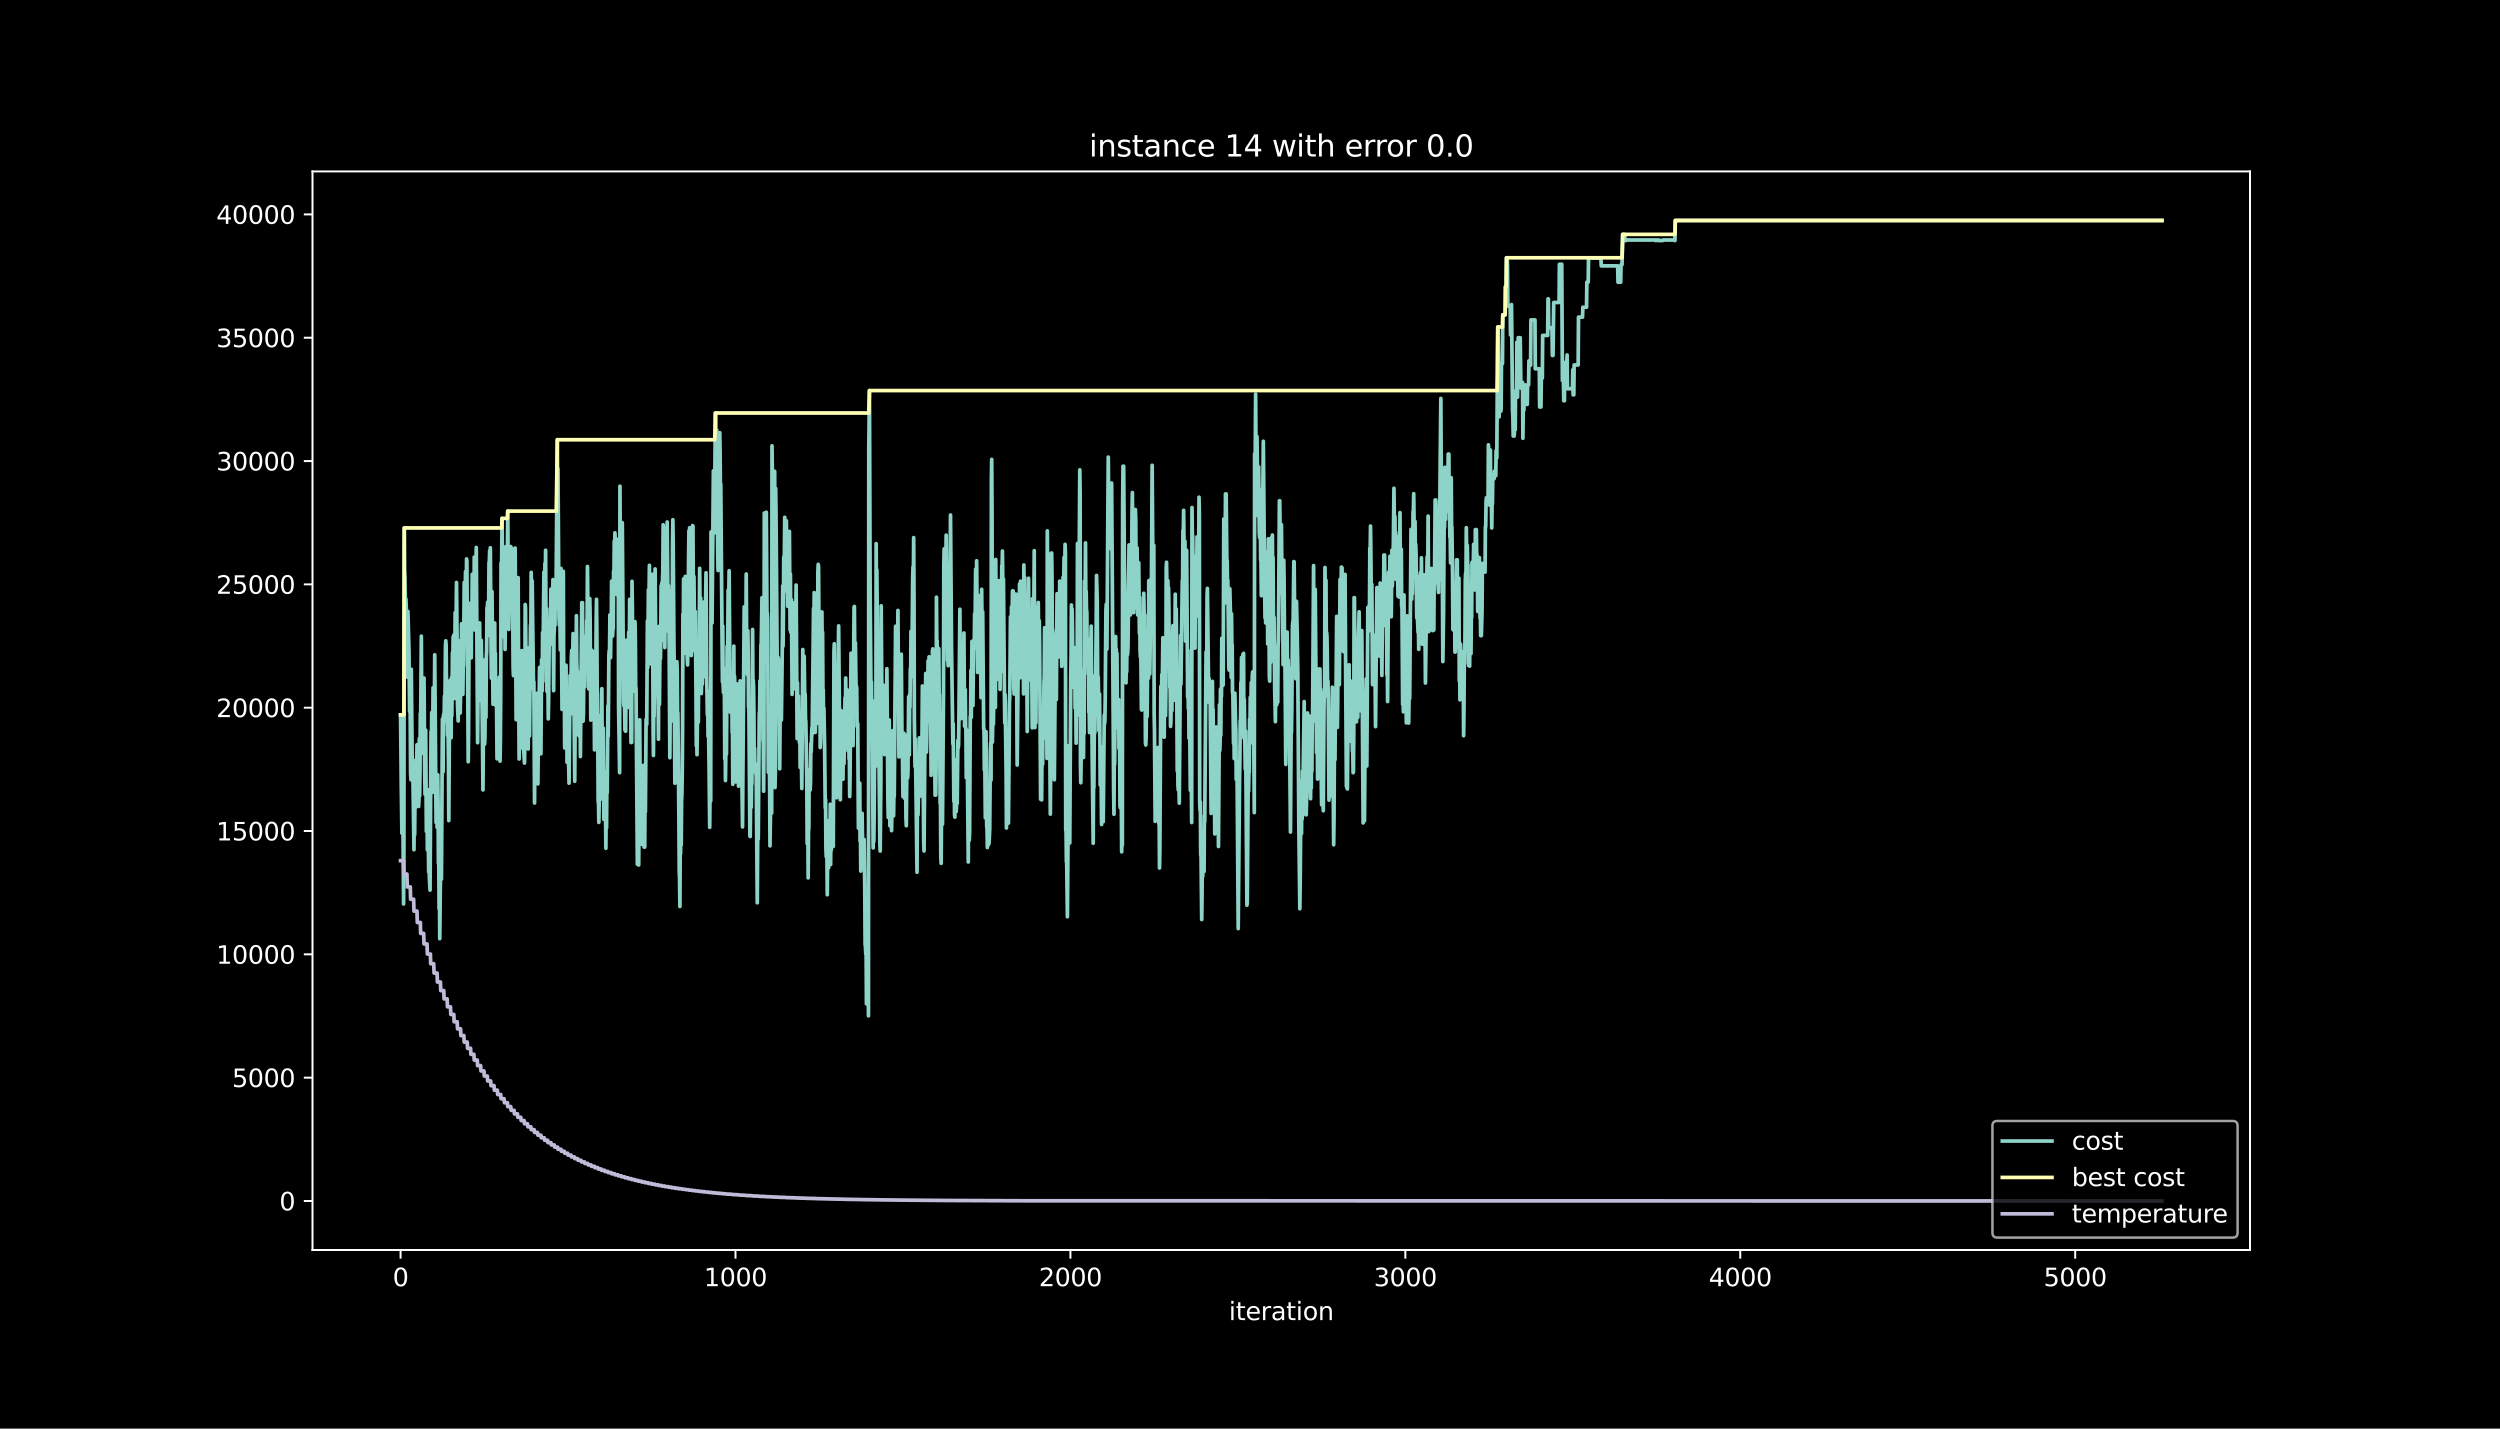 <?xml version="1.0" encoding="utf-8" standalone="no"?>
<!DOCTYPE svg PUBLIC "-//W3C//DTD SVG 1.1//EN"
  "http://www.w3.org/Graphics/SVG/1.1/DTD/svg11.dtd">
<svg height="576pt" version="1.1" viewBox="0 0 1008 576" width="1008pt" xmlns="http://www.w3.org/2000/svg" xmlns:xlink="http://www.w3.org/1999/xlink">
 <defs>
  <style type="text/css">*{stroke-linecap:butt;stroke-linejoin:round;}</style>
 </defs>
 <g id="figure_1">
  <g id="patch_1">
   <path d="M 0 576 
L 1008 576 
L 1008 0 
L 0 0 
z
"/>
  </g>
  <g id="axes_1">
   <g id="patch_2">
    <path d="M 126 504 
L 907.2 504 
L 907.2 69.12 
L 126 69.12 
z
"/>
   </g>
   <g id="matplotlib.axis_1">
    <g id="xtick_1">
     <g id="line2d_1">
      <defs>
       <path d="M 0 0 
L 0 3.5 
" id="m088f8c54f2" style="stroke:#ffffff;stroke-width:0.8;"/>
      </defs>
      <g>
       <use style="fill:#ffffff;stroke:#ffffff;stroke-width:0.8;" x="161.509" xlink:href="#m088f8c54f2" y="504"/>
      </g>
     </g>
     <g id="text_1">
      <!-- 0 -->
      <g style="fill:#ffffff;" transform="translate(158.328 518.598)scale(0.1 -0.1)">
       <defs>
        <path d="M 2034 4250 
Q 1547 4250 1301 3770 
Q 1056 3291 1056 2328 
Q 1056 1369 1301 889 
Q 1547 409 2034 409 
Q 2525 409 2770 889 
Q 3016 1369 3016 2328 
Q 3016 3291 2770 3770 
Q 2525 4250 2034 4250 
z
M 2034 4750 
Q 2819 4750 3233 4129 
Q 3647 3509 3647 2328 
Q 3647 1150 3233 529 
Q 2819 -91 2034 -91 
Q 1250 -91 836 529 
Q 422 1150 422 2328 
Q 422 3509 836 4129 
Q 1250 4750 2034 4750 
z
" id="DejaVuSans-30" transform="scale(0.016)"/>
       </defs>
       <use xlink:href="#DejaVuSans-30"/>
      </g>
     </g>
    </g>
    <g id="xtick_2">
     <g id="line2d_2">
      <g>
       <use style="fill:#ffffff;stroke:#ffffff;stroke-width:0.8;" x="296.55" xlink:href="#m088f8c54f2" y="504"/>
      </g>
     </g>
     <g id="text_2">
      <!-- 1000 -->
      <g style="fill:#ffffff;" transform="translate(283.825 518.598)scale(0.1 -0.1)">
       <defs>
        <path d="M 794 531 
L 1825 531 
L 1825 4091 
L 703 3866 
L 703 4441 
L 1819 4666 
L 2450 4666 
L 2450 531 
L 3481 531 
L 3481 0 
L 794 0 
L 794 531 
z
" id="DejaVuSans-31" transform="scale(0.016)"/>
       </defs>
       <use xlink:href="#DejaVuSans-31"/>
       <use x="63.623" xlink:href="#DejaVuSans-30"/>
       <use x="127.246" xlink:href="#DejaVuSans-30"/>
       <use x="190.869" xlink:href="#DejaVuSans-30"/>
      </g>
     </g>
    </g>
    <g id="xtick_3">
     <g id="line2d_3">
      <g>
       <use style="fill:#ffffff;stroke:#ffffff;stroke-width:0.8;" x="431.592" xlink:href="#m088f8c54f2" y="504"/>
      </g>
     </g>
     <g id="text_3">
      <!-- 2000 -->
      <g style="fill:#ffffff;" transform="translate(418.867 518.598)scale(0.1 -0.1)">
       <defs>
        <path d="M 1228 531 
L 3431 531 
L 3431 0 
L 469 0 
L 469 531 
Q 828 903 1448 1529 
Q 2069 2156 2228 2338 
Q 2531 2678 2651 2914 
Q 2772 3150 2772 3378 
Q 2772 3750 2511 3984 
Q 2250 4219 1831 4219 
Q 1534 4219 1204 4116 
Q 875 4013 500 3803 
L 500 4441 
Q 881 4594 1212 4672 
Q 1544 4750 1819 4750 
Q 2544 4750 2975 4387 
Q 3406 4025 3406 3419 
Q 3406 3131 3298 2873 
Q 3191 2616 2906 2266 
Q 2828 2175 2409 1742 
Q 1991 1309 1228 531 
z
" id="DejaVuSans-32" transform="scale(0.016)"/>
       </defs>
       <use xlink:href="#DejaVuSans-32"/>
       <use x="63.623" xlink:href="#DejaVuSans-30"/>
       <use x="127.246" xlink:href="#DejaVuSans-30"/>
       <use x="190.869" xlink:href="#DejaVuSans-30"/>
      </g>
     </g>
    </g>
    <g id="xtick_4">
     <g id="line2d_4">
      <g>
       <use style="fill:#ffffff;stroke:#ffffff;stroke-width:0.8;" x="566.633" xlink:href="#m088f8c54f2" y="504"/>
      </g>
     </g>
     <g id="text_4">
      <!-- 3000 -->
      <g style="fill:#ffffff;" transform="translate(553.908 518.598)scale(0.1 -0.1)">
       <defs>
        <path d="M 2597 2516 
Q 3050 2419 3304 2112 
Q 3559 1806 3559 1356 
Q 3559 666 3084 287 
Q 2609 -91 1734 -91 
Q 1441 -91 1130 -33 
Q 819 25 488 141 
L 488 750 
Q 750 597 1062 519 
Q 1375 441 1716 441 
Q 2309 441 2620 675 
Q 2931 909 2931 1356 
Q 2931 1769 2642 2001 
Q 2353 2234 1838 2234 
L 1294 2234 
L 1294 2753 
L 1863 2753 
Q 2328 2753 2575 2939 
Q 2822 3125 2822 3475 
Q 2822 3834 2567 4026 
Q 2313 4219 1838 4219 
Q 1578 4219 1281 4162 
Q 984 4106 628 3988 
L 628 4550 
Q 988 4650 1302 4700 
Q 1616 4750 1894 4750 
Q 2613 4750 3031 4423 
Q 3450 4097 3450 3541 
Q 3450 3153 3228 2886 
Q 3006 2619 2597 2516 
z
" id="DejaVuSans-33" transform="scale(0.016)"/>
       </defs>
       <use xlink:href="#DejaVuSans-33"/>
       <use x="63.623" xlink:href="#DejaVuSans-30"/>
       <use x="127.246" xlink:href="#DejaVuSans-30"/>
       <use x="190.869" xlink:href="#DejaVuSans-30"/>
      </g>
     </g>
    </g>
    <g id="xtick_5">
     <g id="line2d_5">
      <g>
       <use style="fill:#ffffff;stroke:#ffffff;stroke-width:0.8;" x="701.674" xlink:href="#m088f8c54f2" y="504"/>
      </g>
     </g>
     <g id="text_5">
      <!-- 4000 -->
      <g style="fill:#ffffff;" transform="translate(688.949 518.598)scale(0.1 -0.1)">
       <defs>
        <path d="M 2419 4116 
L 825 1625 
L 2419 1625 
L 2419 4116 
z
M 2253 4666 
L 3047 4666 
L 3047 1625 
L 3713 1625 
L 3713 1100 
L 3047 1100 
L 3047 0 
L 2419 0 
L 2419 1100 
L 313 1100 
L 313 1709 
L 2253 4666 
z
" id="DejaVuSans-34" transform="scale(0.016)"/>
       </defs>
       <use xlink:href="#DejaVuSans-34"/>
       <use x="63.623" xlink:href="#DejaVuSans-30"/>
       <use x="127.246" xlink:href="#DejaVuSans-30"/>
       <use x="190.869" xlink:href="#DejaVuSans-30"/>
      </g>
     </g>
    </g>
    <g id="xtick_6">
     <g id="line2d_6">
      <g>
       <use style="fill:#ffffff;stroke:#ffffff;stroke-width:0.8;" x="836.715" xlink:href="#m088f8c54f2" y="504"/>
      </g>
     </g>
     <g id="text_6">
      <!-- 5000 -->
      <g style="fill:#ffffff;" transform="translate(823.99 518.598)scale(0.1 -0.1)">
       <defs>
        <path d="M 691 4666 
L 3169 4666 
L 3169 4134 
L 1269 4134 
L 1269 2991 
Q 1406 3038 1543 3061 
Q 1681 3084 1819 3084 
Q 2600 3084 3056 2656 
Q 3513 2228 3513 1497 
Q 3513 744 3044 326 
Q 2575 -91 1722 -91 
Q 1428 -91 1123 -41 
Q 819 9 494 109 
L 494 744 
Q 775 591 1075 516 
Q 1375 441 1709 441 
Q 2250 441 2565 725 
Q 2881 1009 2881 1497 
Q 2881 1984 2565 2268 
Q 2250 2553 1709 2553 
Q 1456 2553 1204 2497 
Q 953 2441 691 2322 
L 691 4666 
z
" id="DejaVuSans-35" transform="scale(0.016)"/>
       </defs>
       <use xlink:href="#DejaVuSans-35"/>
       <use x="63.623" xlink:href="#DejaVuSans-30"/>
       <use x="127.246" xlink:href="#DejaVuSans-30"/>
       <use x="190.869" xlink:href="#DejaVuSans-30"/>
      </g>
     </g>
    </g>
    <g id="text_7">
     <!-- iteration -->
     <g style="fill:#ffffff;" transform="translate(495.477 532.277)scale(0.1 -0.1)">
      <defs>
       <path d="M 603 3500 
L 1178 3500 
L 1178 0 
L 603 0 
L 603 3500 
z
M 603 4863 
L 1178 4863 
L 1178 4134 
L 603 4134 
L 603 4863 
z
" id="DejaVuSans-69" transform="scale(0.016)"/>
       <path d="M 1172 4494 
L 1172 3500 
L 2356 3500 
L 2356 3053 
L 1172 3053 
L 1172 1153 
Q 1172 725 1289 603 
Q 1406 481 1766 481 
L 2356 481 
L 2356 0 
L 1766 0 
Q 1100 0 847 248 
Q 594 497 594 1153 
L 594 3053 
L 172 3053 
L 172 3500 
L 594 3500 
L 594 4494 
L 1172 4494 
z
" id="DejaVuSans-74" transform="scale(0.016)"/>
       <path d="M 3597 1894 
L 3597 1613 
L 953 1613 
Q 991 1019 1311 708 
Q 1631 397 2203 397 
Q 2534 397 2845 478 
Q 3156 559 3463 722 
L 3463 178 
Q 3153 47 2828 -22 
Q 2503 -91 2169 -91 
Q 1331 -91 842 396 
Q 353 884 353 1716 
Q 353 2575 817 3079 
Q 1281 3584 2069 3584 
Q 2775 3584 3186 3129 
Q 3597 2675 3597 1894 
z
M 3022 2063 
Q 3016 2534 2758 2815 
Q 2500 3097 2075 3097 
Q 1594 3097 1305 2825 
Q 1016 2553 972 2059 
L 3022 2063 
z
" id="DejaVuSans-65" transform="scale(0.016)"/>
       <path d="M 2631 2963 
Q 2534 3019 2420 3045 
Q 2306 3072 2169 3072 
Q 1681 3072 1420 2755 
Q 1159 2438 1159 1844 
L 1159 0 
L 581 0 
L 581 3500 
L 1159 3500 
L 1159 2956 
Q 1341 3275 1631 3429 
Q 1922 3584 2338 3584 
Q 2397 3584 2469 3576 
Q 2541 3569 2628 3553 
L 2631 2963 
z
" id="DejaVuSans-72" transform="scale(0.016)"/>
       <path d="M 2194 1759 
Q 1497 1759 1228 1600 
Q 959 1441 959 1056 
Q 959 750 1161 570 
Q 1363 391 1709 391 
Q 2188 391 2477 730 
Q 2766 1069 2766 1631 
L 2766 1759 
L 2194 1759 
z
M 3341 1997 
L 3341 0 
L 2766 0 
L 2766 531 
Q 2569 213 2275 61 
Q 1981 -91 1556 -91 
Q 1019 -91 701 211 
Q 384 513 384 1019 
Q 384 1609 779 1909 
Q 1175 2209 1959 2209 
L 2766 2209 
L 2766 2266 
Q 2766 2663 2505 2880 
Q 2244 3097 1772 3097 
Q 1472 3097 1187 3025 
Q 903 2953 641 2809 
L 641 3341 
Q 956 3463 1253 3523 
Q 1550 3584 1831 3584 
Q 2591 3584 2966 3190 
Q 3341 2797 3341 1997 
z
" id="DejaVuSans-61" transform="scale(0.016)"/>
       <path d="M 1959 3097 
Q 1497 3097 1228 2736 
Q 959 2375 959 1747 
Q 959 1119 1226 758 
Q 1494 397 1959 397 
Q 2419 397 2687 759 
Q 2956 1122 2956 1747 
Q 2956 2369 2687 2733 
Q 2419 3097 1959 3097 
z
M 1959 3584 
Q 2709 3584 3137 3096 
Q 3566 2609 3566 1747 
Q 3566 888 3137 398 
Q 2709 -91 1959 -91 
Q 1206 -91 779 398 
Q 353 888 353 1747 
Q 353 2609 779 3096 
Q 1206 3584 1959 3584 
z
" id="DejaVuSans-6f" transform="scale(0.016)"/>
       <path d="M 3513 2113 
L 3513 0 
L 2938 0 
L 2938 2094 
Q 2938 2591 2744 2837 
Q 2550 3084 2163 3084 
Q 1697 3084 1428 2787 
Q 1159 2491 1159 1978 
L 1159 0 
L 581 0 
L 581 3500 
L 1159 3500 
L 1159 2956 
Q 1366 3272 1645 3428 
Q 1925 3584 2291 3584 
Q 2894 3584 3203 3211 
Q 3513 2838 3513 2113 
z
" id="DejaVuSans-6e" transform="scale(0.016)"/>
      </defs>
      <use xlink:href="#DejaVuSans-69"/>
      <use x="27.783" xlink:href="#DejaVuSans-74"/>
      <use x="66.992" xlink:href="#DejaVuSans-65"/>
      <use x="128.516" xlink:href="#DejaVuSans-72"/>
      <use x="169.629" xlink:href="#DejaVuSans-61"/>
      <use x="230.908" xlink:href="#DejaVuSans-74"/>
      <use x="270.117" xlink:href="#DejaVuSans-69"/>
      <use x="297.9" xlink:href="#DejaVuSans-6f"/>
      <use x="359.082" xlink:href="#DejaVuSans-6e"/>
     </g>
    </g>
   </g>
   <g id="matplotlib.axis_2">
    <g id="ytick_1">
     <g id="line2d_7">
      <defs>
       <path d="M 0 0 
L -3.5 0 
" id="m1f44724f3c" style="stroke:#ffffff;stroke-width:0.8;"/>
      </defs>
      <g>
       <use style="fill:#ffffff;stroke:#ffffff;stroke-width:0.8;" x="126" xlink:href="#m1f44724f3c" y="484.233"/>
      </g>
     </g>
     <g id="text_8">
      <!-- 0 -->
      <g style="fill:#ffffff;" transform="translate(112.638 488.032)scale(0.1 -0.1)">
       <use xlink:href="#DejaVuSans-30"/>
      </g>
     </g>
    </g>
    <g id="ytick_2">
     <g id="line2d_8">
      <g>
       <use style="fill:#ffffff;stroke:#ffffff;stroke-width:0.8;" x="126" xlink:href="#m1f44724f3c" y="434.51"/>
      </g>
     </g>
     <g id="text_9">
      <!-- 5000 -->
      <g style="fill:#ffffff;" transform="translate(93.55 438.309)scale(0.1 -0.1)">
       <use xlink:href="#DejaVuSans-35"/>
       <use x="63.623" xlink:href="#DejaVuSans-30"/>
       <use x="127.246" xlink:href="#DejaVuSans-30"/>
       <use x="190.869" xlink:href="#DejaVuSans-30"/>
      </g>
     </g>
    </g>
    <g id="ytick_3">
     <g id="line2d_9">
      <g>
       <use style="fill:#ffffff;stroke:#ffffff;stroke-width:0.8;" x="126" xlink:href="#m1f44724f3c" y="384.787"/>
      </g>
     </g>
     <g id="text_10">
      <!-- 10000 -->
      <g style="fill:#ffffff;" transform="translate(87.188 388.586)scale(0.1 -0.1)">
       <use xlink:href="#DejaVuSans-31"/>
       <use x="63.623" xlink:href="#DejaVuSans-30"/>
       <use x="127.246" xlink:href="#DejaVuSans-30"/>
       <use x="190.869" xlink:href="#DejaVuSans-30"/>
       <use x="254.492" xlink:href="#DejaVuSans-30"/>
      </g>
     </g>
    </g>
    <g id="ytick_4">
     <g id="line2d_10">
      <g>
       <use style="fill:#ffffff;stroke:#ffffff;stroke-width:0.8;" x="126" xlink:href="#m1f44724f3c" y="335.065"/>
      </g>
     </g>
     <g id="text_11">
      <!-- 15000 -->
      <g style="fill:#ffffff;" transform="translate(87.188 338.864)scale(0.1 -0.1)">
       <use xlink:href="#DejaVuSans-31"/>
       <use x="63.623" xlink:href="#DejaVuSans-35"/>
       <use x="127.246" xlink:href="#DejaVuSans-30"/>
       <use x="190.869" xlink:href="#DejaVuSans-30"/>
       <use x="254.492" xlink:href="#DejaVuSans-30"/>
      </g>
     </g>
    </g>
    <g id="ytick_5">
     <g id="line2d_11">
      <g>
       <use style="fill:#ffffff;stroke:#ffffff;stroke-width:0.8;" x="126" xlink:href="#m1f44724f3c" y="285.342"/>
      </g>
     </g>
     <g id="text_12">
      <!-- 20000 -->
      <g style="fill:#ffffff;" transform="translate(87.188 289.141)scale(0.1 -0.1)">
       <use xlink:href="#DejaVuSans-32"/>
       <use x="63.623" xlink:href="#DejaVuSans-30"/>
       <use x="127.246" xlink:href="#DejaVuSans-30"/>
       <use x="190.869" xlink:href="#DejaVuSans-30"/>
       <use x="254.492" xlink:href="#DejaVuSans-30"/>
      </g>
     </g>
    </g>
    <g id="ytick_6">
     <g id="line2d_12">
      <g>
       <use style="fill:#ffffff;stroke:#ffffff;stroke-width:0.8;" x="126" xlink:href="#m1f44724f3c" y="235.619"/>
      </g>
     </g>
     <g id="text_13">
      <!-- 25000 -->
      <g style="fill:#ffffff;" transform="translate(87.188 239.418)scale(0.1 -0.1)">
       <use xlink:href="#DejaVuSans-32"/>
       <use x="63.623" xlink:href="#DejaVuSans-35"/>
       <use x="127.246" xlink:href="#DejaVuSans-30"/>
       <use x="190.869" xlink:href="#DejaVuSans-30"/>
       <use x="254.492" xlink:href="#DejaVuSans-30"/>
      </g>
     </g>
    </g>
    <g id="ytick_7">
     <g id="line2d_13">
      <g>
       <use style="fill:#ffffff;stroke:#ffffff;stroke-width:0.8;" x="126" xlink:href="#m1f44724f3c" y="185.896"/>
      </g>
     </g>
     <g id="text_14">
      <!-- 30000 -->
      <g style="fill:#ffffff;" transform="translate(87.188 189.696)scale(0.1 -0.1)">
       <use xlink:href="#DejaVuSans-33"/>
       <use x="63.623" xlink:href="#DejaVuSans-30"/>
       <use x="127.246" xlink:href="#DejaVuSans-30"/>
       <use x="190.869" xlink:href="#DejaVuSans-30"/>
       <use x="254.492" xlink:href="#DejaVuSans-30"/>
      </g>
     </g>
    </g>
    <g id="ytick_8">
     <g id="line2d_14">
      <g>
       <use style="fill:#ffffff;stroke:#ffffff;stroke-width:0.8;" x="126" xlink:href="#m1f44724f3c" y="136.174"/>
      </g>
     </g>
     <g id="text_15">
      <!-- 35000 -->
      <g style="fill:#ffffff;" transform="translate(87.188 139.973)scale(0.1 -0.1)">
       <use xlink:href="#DejaVuSans-33"/>
       <use x="63.623" xlink:href="#DejaVuSans-35"/>
       <use x="127.246" xlink:href="#DejaVuSans-30"/>
       <use x="190.869" xlink:href="#DejaVuSans-30"/>
       <use x="254.492" xlink:href="#DejaVuSans-30"/>
      </g>
     </g>
    </g>
    <g id="ytick_9">
     <g id="line2d_15">
      <g>
       <use style="fill:#ffffff;stroke:#ffffff;stroke-width:0.8;" x="126" xlink:href="#m1f44724f3c" y="86.451"/>
      </g>
     </g>
     <g id="text_16">
      <!-- 40000 -->
      <g style="fill:#ffffff;" transform="translate(87.188 90.25)scale(0.1 -0.1)">
       <use xlink:href="#DejaVuSans-34"/>
       <use x="63.623" xlink:href="#DejaVuSans-30"/>
       <use x="127.246" xlink:href="#DejaVuSans-30"/>
       <use x="190.869" xlink:href="#DejaVuSans-30"/>
       <use x="254.492" xlink:href="#DejaVuSans-30"/>
      </g>
     </g>
    </g>
   </g>
   <g id="line2d_16">
    <path clip-path="url(#p12ce9e63a1)" d="M 161.509 288.226 
L 161.779 315.673 
L 162.049 335.96 
L 162.319 311.774 
L 162.724 364.48 
L 162.86 341.031 
L 162.995 212.866 
L 163.13 230.08 
L 163.265 232.566 
L 163.4 240.661 
L 163.535 259.227 
L 163.67 241.486 
L 163.805 244.808 
L 164.075 273.001 
L 164.21 262.867 
L 164.345 265.791 
L 164.48 246.498 
L 164.885 262.121 
L 165.155 286.843 
L 165.29 271.181 
L 165.56 311.914 
L 165.695 314.4 
L 165.83 269.838 
L 166.236 311.178 
L 166.371 310.521 
L 166.506 313.843 
L 166.911 342.602 
L 167.046 324.324 
L 167.181 336.586 
L 167.451 306.583 
L 167.586 325.567 
L 167.856 310.601 
L 167.991 310.392 
L 168.126 300.259 
L 168.396 320.048 
L 168.531 321.898 
L 168.666 302.606 
L 168.801 325.15 
L 168.936 322.127 
L 169.071 297.792 
L 169.206 320.923 
L 169.341 310.84 
L 169.477 287.709 
L 169.612 290.732 
L 169.882 256.503 
L 170.017 279.634 
L 170.152 276.412 
L 170.422 303.719 
L 170.557 292.074 
L 170.692 295.396 
L 170.827 276.412 
L 170.962 273.388 
L 171.232 310.143 
L 171.367 320.277 
L 171.502 316.956 
L 171.637 294.411 
L 171.907 335.234 
L 172.042 333.384 
L 172.177 323.678 
L 172.312 342.662 
L 172.447 318.407 
L 172.853 351.642 
L 172.988 329.476 
L 173.123 353.73 
L 173.393 358.902 
L 173.798 294.948 
L 173.933 305.032 
L 174.068 287.291 
L 174.338 319.541 
L 174.608 277.297 
L 174.878 312.003 
L 175.013 303.908 
L 175.283 264.011 
L 175.823 331.634 
L 176.094 312.192 
L 176.229 333.523 
L 176.364 333.732 
L 176.499 312.401 
L 176.634 323.748 
L 176.769 348.082 
L 176.904 345.059 
L 177.039 366.39 
L 177.174 356.306 
L 177.309 378.472 
L 177.579 353.73 
L 177.714 331.564 
L 177.849 351.264 
L 177.984 354.486 
L 178.389 289.916 
L 178.524 308.194 
L 178.659 311.218 
L 178.794 288.673 
L 178.929 287.838 
L 179.064 290.861 
L 179.199 280.708 
L 179.335 290.861 
L 179.605 260.649 
L 179.74 258.372 
L 179.875 260.222 
L 180.145 288.922 
L 180.28 280.827 
L 180.415 296.49 
L 180.55 296.281 
L 180.685 296.937 
L 180.82 306.534 
L 180.955 330.868 
L 181.225 289.717 
L 181.36 296.877 
L 181.495 274.333 
L 181.63 274.542 
L 181.765 277.764 
L 181.9 297.464 
L 182.035 273.209 
L 182.17 288.623 
L 182.44 263.056 
L 182.576 266.378 
L 182.711 256.781 
L 182.846 275.765 
L 182.981 256.065 
L 183.251 281.632 
L 183.521 246.986 
L 183.656 271.24 
L 184.061 234.863 
L 184.331 261.604 
L 184.466 284.148 
L 184.736 290.692 
L 185.006 258.541 
L 185.141 276.819 
L 185.276 258.402 
L 185.546 287.49 
L 185.817 274.035 
L 185.952 270.813 
L 186.087 251.52 
L 186.222 254.742 
L 186.357 274.443 
L 186.492 264.289 
L 186.627 279.952 
L 186.762 268.605 
L 186.897 268.396 
L 187.167 234.863 
L 187.302 257.03 
L 187.707 230.448 
L 187.977 249.611 
L 188.112 225.356 
L 188.247 226.271 
L 188.787 307.13 
L 188.922 294.869 
L 189.193 243.247 
L 189.328 261.525 
L 189.463 259.745 
L 189.598 249.591 
L 189.733 248.915 
L 189.868 246.827 
L 190.003 265.244 
L 190.138 246.26 
L 190.273 249.283 
L 190.408 231.542 
L 190.678 252.386 
L 190.948 234.356 
L 191.083 248.945 
L 191.218 224.61 
L 191.488 254.056 
L 191.623 235.639 
L 191.758 239.905 
L 192.028 220.722 
L 192.569 299.453 
L 192.839 268.227 
L 192.974 258.094 
L 193.109 277.078 
L 193.244 274.592 
L 193.379 251.142 
L 193.514 262.41 
L 193.649 262.41 
L 193.784 280.688 
L 193.919 282.537 
L 194.054 258.203 
L 194.594 303.908 
L 194.729 318.497 
L 195.134 266.149 
L 195.269 277.496 
L 195.404 300.04 
L 195.539 296.818 
L 195.675 279.077 
L 195.81 282.1 
L 195.945 289.26 
L 196.08 265.005 
L 196.215 262.519 
L 196.35 245.066 
L 196.485 245.275 
L 196.62 242.789 
L 196.755 246.111 
L 196.89 256.244 
L 197.025 246.111 
L 197.16 226.818 
L 197.295 226.609 
L 197.43 222.055 
L 197.565 245.186 
L 197.7 220.851 
L 198.105 273.408 
L 198.375 238.503 
L 198.78 283.95 
L 198.916 279.355 
L 199.051 258.024 
L 199.186 272.404 
L 199.321 252.704 
L 199.456 251.202 
L 199.591 274.005 
L 199.726 263.404 
L 199.861 284.367 
L 199.996 274.283 
L 200.131 274.492 
L 200.401 305.957 
L 200.671 278.062 
L 200.806 286.545 
L 200.941 274.9 
L 201.076 293.178 
L 201.346 273.011 
L 201.616 306.892 
L 201.751 298.797 
L 201.886 280.519 
L 202.021 227.067 
L 202.157 238.413 
L 202.427 209.007 
L 202.697 242.222 
L 202.832 239.199 
L 202.967 227.852 
L 203.102 237.558 
L 203.237 256.851 
L 203.507 238.712 
L 203.642 261.843 
L 203.912 220.434 
L 204.047 243.565 
L 204.182 221.935 
L 204.452 243.793 
L 204.722 206.074 
L 204.992 243.654 
L 205.127 253.788 
L 205.262 245.693 
L 205.397 221.359 
L 205.533 221.359 
L 205.668 229.175 
L 205.803 230.458 
L 205.938 220.374 
L 206.073 223.397 
L 206.208 220.911 
L 206.343 242.192 
L 206.478 244.042 
L 206.613 226.301 
L 206.883 269.202 
L 207.018 272.424 
L 207.288 253.987 
L 207.693 220.961 
L 207.828 236.375 
L 208.098 290.185 
L 208.233 274.771 
L 208.368 282.866 
L 208.638 274.472 
L 208.774 233.113 
L 208.909 232.904 
L 209.179 286.326 
L 209.314 306.026 
L 209.449 287.609 
L 209.584 302.198 
L 209.719 277.863 
L 209.854 285.958 
L 209.989 301.372 
L 210.124 293.278 
L 210.394 262.34 
L 210.529 280.757 
L 210.664 266.169 
L 210.799 290.423 
L 210.934 283.263 
L 211.069 286.505 
L 211.204 303.331 
L 211.474 307.667 
L 211.609 299.572 
L 211.744 243.744 
L 211.879 245.027 
L 212.285 292.005 
L 212.42 291.09 
L 212.69 261.167 
L 212.96 301.989 
L 213.095 291.905 
L 213.23 267.571 
L 213.365 275.387 
L 213.5 296.718 
L 213.905 252.057 
L 214.04 253.907 
L 214.175 230.776 
L 214.445 245.524 
L 214.58 234.177 
L 214.985 267.859 
L 215.12 277.943 
L 215.256 274.92 
L 215.526 323.768 
L 215.661 304.067 
L 215.796 305.44 
L 215.931 299.195 
L 216.066 303.133 
L 216.201 281.802 
L 216.336 289.618 
L 216.471 279.534 
L 216.876 316.07 
L 217.146 287.848 
L 217.281 290.871 
L 217.551 269.092 
L 217.821 303.52 
L 217.956 284.954 
L 218.091 303.938 
L 218.361 265.96 
L 218.496 266.875 
L 218.632 278.52 
L 218.767 255.071 
L 218.902 274.771 
L 219.172 242.898 
L 219.307 230.637 
L 219.442 248.915 
L 219.577 251.401 
L 219.712 227.146 
L 219.847 237.28 
L 219.982 221.866 
L 220.117 246.2 
L 220.252 245.285 
L 220.387 256.632 
L 220.522 278.798 
L 220.657 264.21 
L 220.792 261.723 
L 221.062 289.847 
L 221.197 282.687 
L 221.467 255.16 
L 221.602 254.504 
L 221.737 255.419 
L 221.873 245.265 
L 222.008 247.115 
L 222.143 237.518 
L 222.278 240.005 
L 222.548 259.754 
L 222.683 240.462 
L 222.818 243.784 
L 222.953 233.7 
L 223.223 278.48 
L 223.358 256.314 
L 223.493 253.828 
L 223.628 242.182 
L 223.763 252.266 
L 223.898 233.849 
L 224.033 245.494 
L 224.168 242.173 
L 224.708 177.294 
L 224.843 196.994 
L 224.978 188.9 
L 225.384 248.656 
L 225.519 251.978 
L 225.654 241.824 
L 225.924 262.062 
L 226.194 229.195 
L 226.599 286.008 
L 226.734 285.093 
L 227.139 230.358 
L 227.274 277.227 
L 227.409 280.449 
L 227.544 277.227 
L 227.679 301.561 
L 227.814 277.227 
L 227.949 289.548 
L 228.084 289.548 
L 228.219 268.217 
L 228.354 285.809 
L 228.49 286.018 
L 228.625 307.349 
L 228.76 287.649 
L 229.03 302.904 
L 229.165 302.695 
L 229.435 315.802 
L 229.84 272.354 
L 229.975 275.676 
L 230.11 287.937 
L 230.38 264.707 
L 230.515 262.221 
L 230.65 271.927 
L 230.92 265.174 
L 231.055 255.468 
L 231.19 265.174 
L 231.325 284.158 
L 231.46 283.95 
L 231.731 314.996 
L 232.001 276.203 
L 232.136 285.799 
L 232.406 248.249 
L 232.541 267.233 
L 232.676 270.256 
L 232.811 293.387 
L 232.946 270.843 
L 233.216 296.39 
L 233.621 272.762 
L 233.756 297.096 
L 233.891 282.508 
L 234.026 305.052 
L 234.566 243.008 
L 234.701 250.824 
L 234.836 243.008 
L 235.107 290.791 
L 235.242 287.569 
L 235.512 256.701 
L 235.782 276.939 
L 235.917 267.233 
L 236.052 270.097 
L 236.187 260.013 
L 236.322 260.212 
L 236.457 260.212 
L 236.592 250.059 
L 236.727 250.973 
L 236.862 228.429 
L 237.132 254.176 
L 237.267 253.41 
L 237.402 277.744 
L 237.537 274.721 
L 237.807 241.377 
L 237.942 249.472 
L 238.213 290.344 
L 238.483 262.072 
L 238.618 271.777 
L 238.753 263.683 
L 238.888 281.961 
L 239.023 262.668 
L 239.293 282.11 
L 239.428 279.624 
L 239.563 282.647 
L 239.698 302.347 
L 239.968 264.369 
L 240.103 285.7 
L 240.373 251.232 
L 240.508 241.636 
L 240.643 253.897 
L 240.778 277.346 
L 240.913 279.833 
L 241.183 323.28 
L 241.318 323.489 
L 241.453 331.584 
L 241.589 323.489 
L 241.724 305.072 
L 241.859 306.921 
L 241.994 322.336 
L 242.264 288.395 
L 242.399 304.057 
L 242.534 296.241 
L 242.669 277.675 
L 242.804 300.806 
L 242.939 303.829 
L 243.074 303.62 
L 243.209 293.536 
L 243.479 330.381 
L 243.614 311.088 
L 243.749 330.072 
L 243.884 327.049 
L 244.019 311.387 
L 244.289 342.026 
L 244.424 323.748 
L 244.559 333.831 
L 244.694 312.5 
L 244.83 319.66 
L 245.1 284.546 
L 245.235 296.808 
L 245.505 264.13 
L 245.64 262.28 
L 245.775 262.489 
L 245.91 247.901 
L 246.045 263.315 
L 246.18 265.164 
L 246.315 253.818 
L 246.45 253.609 
L 246.585 234.316 
L 246.72 256.483 
L 246.855 244.221 
L 246.99 256.483 
L 247.125 253.261 
L 247.26 253.47 
L 247.395 230.339 
L 247.53 233.561 
L 247.665 218.146 
L 247.8 233.809 
L 247.935 214.825 
L 248.071 217.311 
L 248.206 235.728 
L 248.341 217.987 
L 248.476 225.804 
L 248.611 223.318 
L 248.746 239.746 
L 248.881 233.113 
L 249.016 217.45 
L 249.151 218.584 
L 249.286 221.906 
L 249.421 285.68 
L 249.826 311.546 
L 249.961 196.04 
L 250.096 218.962 
L 250.231 214.795 
L 250.501 242.62 
L 250.636 252.754 
L 250.906 210.758 
L 251.447 282.836 
L 251.582 284.685 
L 251.717 276.591 
L 251.987 294.391 
L 252.122 284.685 
L 252.257 294.839 
L 252.527 258.143 
L 252.662 273.806 
L 252.797 272.891 
L 252.932 282.597 
L 253.067 266.934 
L 253.202 285.213 
L 253.337 277.118 
L 253.472 254.951 
L 253.607 266.298 
L 253.742 262.977 
L 253.877 241.645 
L 254.147 279.475 
L 254.282 280.389 
L 254.417 299.374 
L 254.552 281.095 
L 254.688 299.374 
L 254.823 234.386 
L 254.958 244.092 
L 255.228 276.412 
L 255.363 257.845 
L 255.498 276.829 
L 255.633 278.679 
L 255.903 256.93 
L 256.038 250.655 
L 256.173 258.293 
L 256.308 276.71 
L 256.443 277.625 
L 256.713 313.525 
L 256.983 348.48 
L 257.118 345.457 
L 257.253 322.007 
L 257.523 348.768 
L 257.929 290.244 
L 258.199 334.12 
L 258.334 311.576 
L 258.469 314.897 
L 258.604 338.346 
L 258.739 328.213 
L 258.874 340.474 
L 259.009 316.22 
L 259.144 326.353 
L 259.279 308.612 
L 259.414 332.946 
L 259.549 317.284 
L 259.684 341.538 
L 259.819 331.405 
L 259.954 341.558 
L 260.089 317.224 
L 260.224 327.358 
L 260.494 290.095 
L 260.629 291.945 
L 260.764 292.154 
L 261.034 250.287 
L 261.17 269.271 
L 261.44 237.807 
L 261.575 249.452 
L 261.845 227.952 
L 261.98 251.401 
L 262.115 241.317 
L 262.25 249.412 
L 262.385 267.69 
L 262.52 259.595 
L 262.655 259.387 
L 262.79 240.402 
L 262.925 250.108 
L 263.06 231.542 
L 263.33 293.258 
L 263.465 304.604 
L 263.6 286.326 
L 263.735 288.812 
L 263.87 277.167 
L 264.14 229.384 
L 264.546 280.37 
L 264.681 261.077 
L 264.816 279.494 
L 265.086 260.988 
L 265.356 279.494 
L 265.491 298.061 
L 265.626 252.594 
L 265.896 284.009 
L 266.166 253.947 
L 266.301 265.592 
L 266.436 255.458 
L 266.571 236.166 
L 266.706 250.755 
L 266.841 235.092 
L 266.976 258.223 
L 267.111 233.889 
L 267.246 230.567 
L 267.381 211.583 
L 267.516 214.02 
L 267.651 212.508 
L 268.057 261.097 
L 268.192 239.766 
L 268.327 239.468 
L 268.462 227.823 
L 268.597 250.954 
L 268.732 226.619 
L 268.867 226.132 
L 269.002 210.469 
L 269.407 254.494 
L 269.542 236.077 
L 269.677 239.318 
L 270.082 305.519 
L 270.352 266.596 
L 270.487 290.931 
L 270.622 290.016 
L 270.892 284.874 
L 271.028 287.898 
L 271.163 219.688 
L 271.298 209.554 
L 271.433 219.26 
L 271.703 256.99 
L 271.838 268.337 
L 272.108 315.802 
L 272.243 304.455 
L 272.378 311.615 
L 272.513 308.294 
L 272.783 286.495 
L 272.918 266.795 
L 273.053 270.117 
L 273.188 288.395 
L 273.323 287.48 
L 273.728 329.595 
L 273.863 350.926 
L 273.998 354.148 
L 274.133 365.495 
L 274.269 341.161 
L 274.404 344.184 
L 274.539 332.837 
L 274.674 340.653 
L 274.809 322.912 
L 274.944 319.889 
L 275.079 312.073 
L 275.214 293.795 
L 275.349 247.612 
L 275.484 257.766 
L 275.619 233.431 
L 275.889 248.02 
L 276.024 263.434 
L 276.294 232.417 
L 276.429 235.639 
L 276.564 245.723 
L 276.699 235.589 
L 276.834 245.295 
L 276.969 243.445 
L 277.104 265.612 
L 277.239 268.098 
L 277.645 224.163 
L 277.78 214.01 
L 277.915 224.143 
L 278.05 212.796 
L 278.185 234.127 
L 278.32 235.977 
L 278.455 251.64 
L 278.59 239.995 
L 278.725 264.329 
L 278.995 229.931 
L 279.13 233.252 
L 279.265 211.921 
L 279.4 212.13 
L 279.535 236.385 
L 279.67 235.47 
L 279.805 232.447 
L 280.075 262.449 
L 280.345 246.538 
L 280.615 277.585 
L 280.75 300.716 
L 280.886 285.302 
L 281.021 304.286 
L 281.426 271.867 
L 281.561 291.159 
L 281.696 268.028 
L 281.831 277.734 
L 282.101 229.145 
L 282.371 260.073 
L 282.506 241.089 
L 282.776 279.634 
L 283.046 268.078 
L 283.181 275.894 
L 283.316 252.763 
L 283.451 249.541 
L 283.586 272.991 
L 283.721 262.41 
L 283.856 242.71 
L 283.991 242.71 
L 284.127 252.972 
L 284.262 248.378 
L 284.397 249.293 
L 284.667 230.945 
L 284.937 273.021 
L 285.207 288.275 
L 285.342 278.57 
L 285.477 296.848 
L 285.612 288.753 
L 285.882 308.214 
L 286.152 333.583 
L 286.422 304.435 
L 286.557 323.002 
L 286.692 214.467 
L 286.827 232.745 
L 286.962 232.745 
L 287.097 251.162 
L 287.638 189.834 
L 287.908 214.974 
L 288.043 193.643 
L 288.178 196.129 
L 288.448 166.524 
L 288.583 167.439 
L 288.718 177.593 
L 288.988 173.396 
L 289.393 222.88 
L 289.528 230.04 
L 289.798 218.594 
L 289.933 220.444 
L 290.203 174.45 
L 290.338 182.545 
L 290.473 198.208 
L 290.609 195.185 
L 291.284 274.97 
L 291.419 252.425 
L 291.554 275.875 
L 291.689 279.196 
L 291.824 269.6 
L 291.959 272.086 
L 292.094 281.792 
L 292.229 306.046 
L 292.364 290.384 
L 292.499 314.718 
L 292.634 305.012 
L 292.769 281.563 
L 292.904 304.107 
L 293.174 260.48 
L 293.309 279.047 
L 293.579 237.936 
L 293.714 249.581 
L 293.985 230.12 
L 294.39 285.392 
L 294.525 287.241 
L 294.66 286.326 
L 294.795 283.104 
L 294.93 286.127 
L 295.065 275.994 
L 295.2 295.286 
L 295.335 292.8 
L 295.47 316.249 
L 295.875 260.51 
L 296.01 284.845 
L 296.145 272.583 
L 296.28 275.805 
L 296.685 315.275 
L 296.955 308.93 
L 297.226 275.775 
L 297.361 278.689 
L 297.631 306.852 
L 297.766 316.985 
L 298.171 276.044 
L 298.306 293.079 
L 298.441 274.512 
L 298.711 312.63 
L 298.846 302.546 
L 298.981 302.755 
L 299.386 333.414 
L 299.656 295.694 
L 300.061 244.659 
L 300.196 254.742 
L 300.331 254.534 
L 300.467 262.35 
L 300.602 252.754 
L 300.737 255.777 
L 300.872 231.442 
L 301.142 271.439 
L 301.277 269.59 
L 301.412 272.076 
L 301.547 254.335 
L 301.682 264.041 
L 301.817 285.372 
L 301.952 285.372 
L 302.357 337.083 
L 302.492 337.292 
L 302.762 310.919 
L 302.897 325.508 
L 303.032 314.161 
L 303.167 316.011 
L 303.437 253.808 
L 303.572 275.139 
L 303.708 274.224 
L 303.843 277.247 
L 303.978 286.843 
L 304.113 311.178 
L 304.248 301.581 
L 304.383 311.178 
L 304.518 307.856 
L 304.923 313.107 
L 305.328 363.993 
L 305.598 323.708 
L 305.733 338.297 
L 306.138 287.669 
L 306.273 286.754 
L 306.408 274.492 
L 306.543 275.407 
L 306.678 278.729 
L 306.813 260.162 
L 306.948 259.247 
L 307.219 240.999 
L 307.354 251.133 
L 307.489 243.972 
L 307.624 298.399 
L 307.759 299.314 
L 307.894 319.014 
L 308.029 300.736 
L 308.164 206.849 
L 308.434 232.775 
L 308.569 224.959 
L 308.704 239.547 
L 308.974 206.541 
L 309.244 247.403 
L 309.379 247.195 
L 309.514 249.681 
L 309.784 311.406 
L 310.054 296.639 
L 310.325 316.717 
L 310.46 341.051 
L 310.73 323.24 
L 311 312.182 
L 311.135 327.845 
L 311.27 179.741 
L 311.675 208.809 
L 311.81 205.487 
L 311.945 205.696 
L 312.08 215.292 
L 312.35 190.033 
L 312.485 317.552 
L 312.62 310.69 
L 312.755 196.895 
L 312.89 207.327 
L 313.295 258.134 
L 313.43 277.118 
L 313.566 279.604 
L 313.701 265.015 
L 313.836 265.93 
L 313.971 283.671 
L 314.106 283.88 
L 314.376 309.974 
L 314.646 275.348 
L 315.051 290.324 
L 315.456 257.557 
L 315.591 236.226 
L 315.726 260.48 
L 315.861 248.835 
L 315.996 224.581 
L 316.131 237.528 
L 316.401 208.59 
L 316.671 236.415 
L 316.807 238.264 
L 316.942 228.558 
L 317.077 209.992 
L 317.212 233.123 
L 317.347 232.208 
L 317.482 233.123 
L 317.617 244.47 
L 317.752 243.555 
L 317.887 240.333 
L 318.022 242.819 
L 318.292 214.268 
L 318.562 254.016 
L 318.697 231.472 
L 318.832 254.921 
L 318.967 253.072 
L 319.102 241.725 
L 319.372 279.992 
L 319.507 258.661 
L 319.642 260.51 
L 319.777 270.107 
L 319.912 271.022 
L 320.047 274.244 
L 320.318 243.018 
L 320.453 254.663 
L 320.588 277.794 
L 320.993 235.898 
L 321.398 297.802 
L 321.533 275.258 
L 321.668 286.903 
L 321.803 288.753 
L 321.938 280.658 
L 322.073 297.792 
L 322.208 295.624 
L 322.343 299.433 
L 322.478 287.172 
L 322.613 309.437 
L 322.748 294.053 
L 322.883 304.137 
L 323.018 296.977 
L 323.288 317.92 
L 323.694 261.883 
L 323.829 286.217 
L 323.964 274.572 
L 324.099 277.794 
L 324.234 264.578 
L 324.504 283.184 
L 324.639 279.862 
L 324.774 289.996 
L 324.909 290.911 
L 325.314 315.792 
L 325.449 340.126 
L 325.584 327.865 
L 325.719 329.714 
L 325.854 353.969 
L 325.989 335.403 
L 326.124 333.553 
L 326.259 310.422 
L 326.394 310.213 
L 326.529 310.422 
L 326.665 318.517 
L 326.8 315.494 
L 326.935 299.831 
L 327.07 303.152 
L 327.34 293.506 
L 327.475 295.992 
L 328.015 245.325 
L 328.15 256.672 
L 328.285 238.931 
L 328.69 295.326 
L 328.825 292.104 
L 328.96 269.56 
L 329.095 281.205 
L 329.365 248.129 
L 329.635 291.607 
L 329.77 230.567 
L 329.906 227.544 
L 330.041 228.459 
L 330.176 249.392 
L 330.446 255.737 
L 330.716 301.402 
L 330.851 298.379 
L 331.121 259.536 
L 331.391 246.717 
L 331.526 264.995 
L 331.661 254.862 
L 331.796 278.311 
L 331.931 278.102 
L 332.066 292.691 
L 332.201 285.531 
L 332.471 300.179 
L 332.741 325.727 
L 332.876 322.405 
L 333.011 342.105 
L 333.146 345.427 
L 333.282 342.105 
L 333.417 343.02 
L 333.552 360.761 
L 333.822 336.019 
L 334.092 349.852 
L 334.362 330.689 
L 334.497 334.01 
L 334.632 348.599 
L 334.767 324.265 
L 334.902 348.599 
L 335.037 333.185 
L 335.172 342.781 
L 335.307 330.52 
L 335.442 340.673 
L 335.577 326.085 
L 335.847 341.061 
L 335.982 341.27 
L 336.252 262.569 
L 336.387 259.546 
L 336.523 281.712 
L 336.658 283.562 
L 336.793 273.478 
L 337.063 315.026 
L 337.198 303.381 
L 337.333 321.659 
L 337.468 311.953 
L 337.603 288.504 
L 337.738 285.183 
L 338.143 252.346 
L 338.413 282.975 
L 338.818 322.465 
L 339.088 286.446 
L 339.223 309.895 
L 339.358 286.764 
L 339.493 306.464 
L 339.628 291.875 
L 339.764 311.168 
L 339.899 314.191 
L 340.034 295.774 
L 340.169 298.26 
L 340.304 307.966 
L 340.709 281.334 
L 340.844 295.923 
L 340.979 273.379 
L 341.249 299.413 
L 341.519 278.062 
L 341.654 281.384 
L 341.789 299.662 
L 341.924 302.685 
L 342.059 283.701 
L 342.194 282.786 
L 342.329 305.917 
L 342.464 303.431 
L 342.599 321.172 
L 342.734 314.012 
L 343.14 263.364 
L 343.275 273.498 
L 343.41 271.857 
L 343.545 264.11 
L 343.815 297.395 
L 343.95 300.617 
L 344.355 244.738 
L 344.49 244.529 
L 344.76 278.838 
L 344.895 259.138 
L 345.165 277.844 
L 345.3 276.581 
L 345.435 277.496 
L 345.57 292.91 
L 345.84 291.786 
L 346.11 333.901 
L 346.245 321.639 
L 346.381 332.986 
L 346.651 315.742 
L 346.786 339.192 
L 346.921 329.058 
L 347.056 351.224 
L 347.191 328.093 
L 347.326 347.794 
L 347.596 327.934 
L 347.866 345.735 
L 348.001 343.885 
L 348.136 344.094 
L 348.271 346.58 
L 348.406 338.485 
L 348.676 358.166 
L 348.811 380.71 
L 348.946 381.625 
L 349.081 384.648 
L 349.216 381.625 
L 349.351 404.756 
L 349.486 385.463 
L 349.622 385.255 
L 349.757 393.071 
L 349.892 390.585 
L 350.027 393.906 
L 350.162 409.569 
L 350.297 180.785 
L 350.567 157.475 
L 350.837 239.199 
L 351.242 286.565 
L 351.377 274.92 
L 351.512 293.337 
L 351.647 286.177 
L 352.052 341.877 
L 352.187 329.615 
L 352.322 339.321 
L 352.457 329.187 
L 352.727 285.69 
L 352.863 282.468 
L 352.998 285.789 
L 353.133 308.92 
L 353.268 219.211 
L 353.403 241.427 
L 353.538 229.782 
L 354.078 286.843 
L 354.213 283.522 
L 354.753 340.116 
L 354.888 343.139 
L 355.158 315.265 
L 355.293 244.271 
L 355.698 298.568 
L 355.833 295.247 
L 355.968 276.262 
L 356.103 285.968 
L 356.239 276.262 
L 356.374 284.049 
L 356.509 303.341 
L 356.644 304.256 
L 356.779 280.807 
L 356.914 284.029 
L 357.049 302.307 
L 357.319 282.885 
L 357.454 290.941 
L 357.589 269.61 
L 357.994 321.769 
L 358.129 329.585 
L 358.264 305.33 
L 358.399 313.425 
L 358.534 290.294 
L 358.804 332.966 
L 358.939 322.833 
L 359.074 325.319 
L 359.209 317.224 
L 359.48 334.915 
L 359.615 327.099 
L 359.75 309.358 
L 359.885 309.149 
L 360.02 294.56 
L 360.29 328.959 
L 360.425 319.362 
L 360.56 321.212 
L 361.1 252.505 
L 361.37 267.471 
L 361.505 274.632 
L 361.64 256.214 
L 361.775 252.992 
L 361.91 261.783 
L 362.045 246.121 
L 362.315 282.04 
L 362.45 305.171 
L 362.585 290.583 
L 362.721 293.606 
L 362.856 303.202 
L 363.396 263.762 
L 363.666 296.917 
L 363.801 298.767 
L 364.071 321.172 
L 364.476 295.664 
L 364.611 303.481 
L 364.746 321.898 
L 364.881 318.576 
L 365.016 296.41 
L 365.286 329.923 
L 365.421 332.946 
L 365.691 303.859 
L 365.826 302.009 
L 365.962 313.654 
L 366.097 311.168 
L 366.367 280.956 
L 366.637 304.376 
L 366.772 280.041 
L 366.907 285.083 
L 367.042 269.669 
L 367.177 272.991 
L 367.312 254.573 
L 367.447 272.314 
L 367.582 272.106 
L 367.717 264.011 
L 367.987 233.421 
L 368.122 228.648 
L 368.257 236.464 
L 368.392 216.764 
L 368.527 241.099 
L 368.662 289.618 
L 368.932 309.079 
L 369.067 297.942 
L 369.743 351.692 
L 370.013 305.112 
L 370.148 328.561 
L 370.418 313.306 
L 370.553 315.792 
L 370.688 297.514 
L 370.958 321.023 
L 371.093 317.701 
L 371.363 297.464 
L 371.498 305.072 
L 371.633 305.281 
L 371.768 295.575 
L 371.903 276.591 
L 372.443 339.788 
L 372.579 343.11 
L 372.984 290.274 
L 373.119 286.953 
L 373.254 271.539 
L 373.524 303.272 
L 373.659 297.961 
L 373.929 272.414 
L 374.064 282.12 
L 374.199 266.457 
L 374.334 278.719 
L 374.469 276.869 
L 374.604 264.836 
L 375.009 288.842 
L 375.144 291.328 
L 375.279 289.479 
L 375.414 312.61 
L 375.549 302.526 
L 375.684 279.982 
L 375.82 281.831 
L 375.955 262.539 
L 376.09 261.624 
L 376.36 296.42 
L 376.495 294.57 
L 376.63 282.925 
L 377.035 320.625 
L 377.17 310.492 
L 377.305 320.575 
L 377.44 309.229 
L 377.575 240.79 
L 377.71 259.208 
L 377.845 258.293 
L 378.115 302.755 
L 378.25 292.601 
L 378.52 261.515 
L 378.655 279.793 
L 378.79 280.002 
L 379.061 323.956 
L 379.196 320.734 
L 379.331 345.069 
L 379.466 348.092 
L 379.601 330.351 
L 379.736 328.501 
L 379.871 309.209 
L 380.006 332.34 
L 380.411 280.32 
L 380.546 227.266 
L 380.681 221.289 
L 380.816 245.623 
L 380.951 248.945 
L 381.086 234.356 
L 381.221 244.49 
L 381.491 215.77 
L 381.761 256.801 
L 381.896 254.951 
L 382.031 266.298 
L 382.166 265.383 
L 382.301 268.406 
L 382.707 249.83 
L 382.842 249.293 
L 383.112 223.318 
L 383.247 207.655 
L 383.652 260.898 
L 383.922 279.703 
L 384.192 299.94 
L 384.327 291.846 
L 384.597 323.071 
L 384.732 310.81 
L 384.867 328.551 
L 385.002 329.466 
L 385.137 306.335 
L 385.272 324.901 
L 385.407 317.085 
L 385.542 327.218 
L 385.813 321.411 
L 385.948 323.897 
L 386.218 298.528 
L 386.353 301.551 
L 386.488 300.637 
L 386.623 290.503 
L 387.028 245.643 
L 387.163 269.092 
L 387.298 270.007 
L 387.568 289.737 
L 387.973 259.725 
L 388.108 282.856 
L 388.243 261.525 
L 388.378 261.733 
L 388.513 277.396 
L 388.648 255.23 
L 388.919 292.81 
L 389.054 289.787 
L 389.189 278.142 
L 389.324 292.731 
L 389.459 294.58 
L 389.594 313.564 
L 389.729 313.356 
L 389.864 294.371 
L 389.999 304.525 
L 390.404 347.555 
L 390.539 323.221 
L 390.809 338.804 
L 390.944 335.482 
L 391.214 288.902 
L 391.349 288.693 
L 391.484 270.276 
L 391.619 289.26 
L 391.889 258.621 
L 392.024 282.955 
L 392.16 272.822 
L 392.295 284.467 
L 392.565 258.233 
L 392.7 261.554 
L 392.835 259.705 
L 392.97 247.443 
L 393.105 257.149 
L 393.375 229.483 
L 393.51 247.901 
L 393.645 244.679 
L 393.78 226.112 
L 394.185 271.131 
L 394.455 240.054 
L 394.725 258.74 
L 394.86 243.077 
L 394.995 262.778 
L 395.265 244.012 
L 395.536 281.274 
L 395.806 237.618 
L 396.076 265.94 
L 396.211 246.648 
L 396.616 293.924 
L 396.751 293.924 
L 396.886 310.472 
L 397.021 300.318 
L 397.291 329.764 
L 397.561 295.028 
L 397.831 332.986 
L 397.966 333.901 
L 398.101 341.717 
L 398.236 333.901 
L 398.371 318.487 
L 398.506 340.653 
L 398.641 330.5 
L 398.777 340.096 
L 399.047 334.388 
L 399.317 302.834 
L 399.452 299.513 
L 399.587 314.549 
L 399.722 193.037 
L 399.857 185.22 
L 399.992 208.351 
L 400.127 299.234 
L 400.262 292.164 
L 400.397 291.846 
L 400.532 292.054 
L 400.667 281.971 
L 400.802 283.82 
L 401.207 261.783 
L 401.342 285.232 
L 401.477 225.575 
L 401.882 273.975 
L 402.018 266.815 
L 402.153 248.398 
L 402.288 266.815 
L 402.423 263.494 
L 402.558 253.41 
L 402.693 234.117 
L 402.828 246.379 
L 402.963 236.246 
L 403.233 277.973 
L 403.368 254.524 
L 403.503 253.062 
L 403.638 270.803 
L 403.908 228.141 
L 404.043 229.99 
L 404.178 222.174 
L 404.448 244.579 
L 404.583 233.461 
L 404.988 279.793 
L 405.123 291.438 
L 405.259 280.091 
L 405.664 311.307 
L 405.799 333.851 
L 405.934 315.573 
L 406.069 323.668 
L 406.204 314.072 
L 406.339 315.921 
L 406.474 312.898 
L 406.609 331.882 
L 406.879 301.671 
L 407.014 283.253 
L 407.149 280.141 
L 407.419 248.676 
L 407.554 249.81 
L 407.689 264.399 
L 407.824 244.698 
L 407.959 252.515 
L 408.094 250.029 
L 408.229 238.384 
L 408.364 238.175 
L 408.499 238.274 
L 408.77 277.346 
L 408.905 279.833 
L 409.175 245.753 
L 409.445 249.213 
L 409.58 239.507 
L 409.715 239.716 
L 410.12 308.463 
L 410.525 269.968 
L 410.66 259.814 
L 410.795 259.605 
L 410.93 259.814 
L 411.065 235.48 
L 411.335 273.269 
L 411.47 234.316 
L 411.74 268.128 
L 411.876 256.483 
L 412.011 268.894 
L 412.281 245.623 
L 412.416 269.073 
L 412.551 250.088 
L 412.686 279.793 
L 412.821 227.793 
L 412.956 250.337 
L 413.091 232.596 
L 413.496 279.325 
L 413.631 276.103 
L 413.766 268.287 
L 413.901 276.103 
L 414.036 273.617 
L 414.171 294.948 
L 414.711 233.153 
L 414.846 252.137 
L 414.981 253.987 
L 415.117 246.17 
L 415.522 274.154 
L 415.657 272.304 
L 415.792 256.89 
L 415.927 258.74 
L 416.197 293.447 
L 416.332 241.357 
L 416.467 264.488 
L 416.602 241.357 
L 416.737 259.924 
L 417.007 222.025 
L 417.142 285.561 
L 417.277 293.377 
L 417.412 272.046 
L 417.682 291.468 
L 417.952 247.92 
L 418.087 244.897 
L 418.222 249.929 
L 418.358 274.184 
L 418.628 242.918 
L 418.898 272.832 
L 419.033 250.287 
L 419.168 260.441 
L 419.573 322.256 
L 419.708 312.172 
L 419.843 312.381 
L 419.978 322.515 
L 420.248 288.435 
L 420.383 308.135 
L 420.518 288.435 
L 420.653 288.226 
L 420.788 290.075 
L 420.923 275.487 
L 421.058 273.001 
L 421.193 253.092 
L 421.463 285.342 
L 421.598 297.603 
L 421.869 266.119 
L 422.139 305.788 
L 422.274 214.059 
L 422.409 233.352 
L 422.544 223.218 
L 422.679 246.349 
L 422.814 234.088 
L 423.489 328.262 
L 423.624 309.845 
L 423.759 308.93 
L 423.894 222.989 
L 424.029 222.989 
L 424.164 232.914 
L 424.299 256.363 
L 424.434 253.877 
L 424.569 256.363 
L 424.704 266.517 
L 425.11 314.39 
L 425.515 265.801 
L 425.65 255.717 
L 425.785 258.939 
L 425.92 282.07 
L 426.19 239.398 
L 426.595 265.015 
L 426.73 262.529 
L 426.865 254.713 
L 427 260.968 
L 427.135 253.599 
L 427.27 234.306 
L 427.54 261.982 
L 427.675 253.887 
L 427.81 254.096 
L 427.945 257.318 
L 428.08 268.665 
L 428.351 262.957 
L 428.621 232.745 
L 428.756 247.334 
L 429.026 224.76 
L 429.161 227.982 
L 429.296 235.142 
L 429.431 219.479 
L 429.566 222.502 
L 429.701 334.776 
L 429.836 334.985 
L 429.971 347.247 
L 430.106 348.161 
L 430.376 369.642 
L 430.916 300.676 
L 431.051 307.836 
L 431.321 339.908 
L 431.727 273.786 
L 431.862 263.653 
L 431.997 243.933 
L 432.132 265.264 
L 432.267 245.564 
L 432.402 253.38 
L 432.537 269.043 
L 432.672 269.958 
L 432.807 277.118 
L 432.942 262.529 
L 433.077 272.235 
L 433.212 262.101 
L 433.347 261.186 
L 433.482 285.521 
L 433.617 262.072 
L 433.887 299.642 
L 434.022 277.098 
L 434.157 277.098 
L 434.292 288.464 
L 434.427 219.121 
L 434.562 226.281 
L 434.697 244.848 
L 434.833 226.281 
L 434.968 250.536 
L 435.373 189.447 
L 435.508 199.152 
L 435.643 308.433 
L 435.778 315.593 
L 436.318 277.436 
L 436.453 288.892 
L 436.588 270.326 
L 436.858 305.43 
L 436.993 286.137 
L 437.128 295.843 
L 437.263 234.286 
L 437.398 234.286 
L 437.533 241.447 
L 437.668 218.902 
L 437.803 241.447 
L 437.938 238.423 
L 438.074 246.24 
L 438.209 246.449 
L 438.344 264.866 
L 438.614 263.742 
L 438.749 271.837 
L 438.884 264.021 
L 439.019 287.152 
L 439.154 285.302 
L 439.289 295.386 
L 439.559 257.676 
L 439.694 267.382 
L 439.964 252.465 
L 440.369 304.793 
L 440.774 340.007 
L 440.909 317.841 
L 441.044 317.632 
L 441.315 283.751 
L 441.45 295.396 
L 441.585 272.265 
L 441.72 282.398 
L 441.99 250.436 
L 442.125 232.019 
L 442.395 242.113 
L 442.665 288.534 
L 442.8 272.871 
L 442.935 279.992 
L 443.07 294.58 
L 443.205 294.371 
L 443.34 279.783 
L 443.61 316.538 
L 443.88 301.054 
L 444.15 332.429 
L 444.42 312.52 
L 444.556 330.798 
L 444.691 321.202 
L 444.826 331.286 
L 445.231 288.325 
L 445.366 291.855 
L 445.501 290.215 
L 445.636 280.648 
L 445.906 246.081 
L 446.041 243.595 
L 446.176 246.081 
L 446.311 261.743 
L 446.716 202.583 
L 446.851 184.305 
L 446.986 198.894 
L 447.121 199.829 
L 447.256 218.107 
L 447.391 221.13 
L 447.526 203.389 
L 447.661 203.598 
L 447.796 200.574 
L 448.067 217.888 
L 448.202 194.757 
L 448.472 232.586 
L 449.012 318.228 
L 449.147 328.312 
L 449.282 304.863 
L 449.417 308.085 
L 449.822 256.652 
L 449.957 268.913 
L 450.092 261.753 
L 450.227 283.084 
L 450.362 263.384 
L 450.497 286.515 
L 450.632 283.293 
L 450.902 293.675 
L 451.037 282.03 
L 451.173 301.73 
L 451.308 299.244 
L 451.443 302.267 
L 451.578 324.812 
L 451.713 325.727 
L 451.848 324.812 
L 451.983 302.267 
L 452.253 343.458 
L 452.388 331.196 
L 452.523 340.793 
L 452.658 203.359 
L 452.793 187.965 
L 452.928 198.118 
L 453.063 187.965 
L 453.333 225.794 
L 453.738 254.365 
L 453.873 251.878 
L 454.008 275.328 
L 454.143 263.066 
L 454.278 270.882 
L 454.414 251.898 
L 454.549 264.16 
L 454.684 263.245 
L 454.819 260.023 
L 455.224 219.708 
L 455.494 224.601 
L 455.629 224.809 
L 455.764 247.94 
L 455.899 228.648 
L 456.169 241.466 
L 456.439 205.756 
L 456.574 198.596 
L 456.844 230.945 
L 456.979 228.459 
L 457.114 247.025 
L 457.249 238.931 
L 457.384 238.722 
L 457.79 205.437 
L 457.925 209.127 
L 458.06 226.868 
L 458.195 226.868 
L 458.33 245.146 
L 458.465 220.891 
L 458.735 247.97 
L 459.005 245.186 
L 459.14 226.908 
L 459.41 255.429 
L 459.545 240.84 
L 459.68 262.171 
L 459.815 265.015 
L 459.95 259.705 
L 460.22 286.078 
L 460.355 286.287 
L 460.49 249.173 
L 460.625 256.99 
L 460.76 255.618 
L 460.895 251.968 
L 461.031 257.477 
L 461.166 239.199 
L 461.301 247.016 
L 461.436 266.308 
L 461.571 247.891 
L 461.841 299.453 
L 461.976 300.368 
L 462.111 297.345 
L 462.381 266.716 
L 462.516 288.882 
L 462.786 259.506 
L 462.921 254.156 
L 463.056 273.448 
L 463.191 234.137 
L 463.326 237.359 
L 463.596 271.767 
L 463.731 262.062 
L 464.001 233.63 
L 464.136 241.725 
L 464.272 231.641 
L 464.542 187.607 
L 464.947 242.302 
L 465.082 244.151 
L 465.217 219.897 
L 465.352 287.689 
L 465.487 294.849 
L 465.757 331.156 
L 466.027 312.421 
L 466.162 302.715 
L 466.297 305.937 
L 466.432 321.6 
L 466.567 309.338 
L 466.702 320.685 
L 466.837 301.392 
L 466.972 303.242 
L 467.107 312.838 
L 467.242 332.131 
L 467.377 330.281 
L 467.513 349.981 
L 467.648 342.821 
L 468.053 276.789 
L 468.188 292.204 
L 468.458 271.966 
L 468.593 282.1 
L 468.863 257.119 
L 469.268 278.967 
L 469.403 297.245 
L 469.538 278.828 
L 469.673 288.534 
L 469.808 270.256 
L 469.943 288.534 
L 470.078 278.4 
L 470.213 229.185 
L 470.348 226.699 
L 470.754 256.632 
L 470.889 234.088 
L 471.024 255.419 
L 471.159 236.852 
L 471.294 244.669 
L 471.429 266.835 
L 471.564 265.92 
L 471.699 277.267 
L 471.834 277.476 
L 471.969 292.89 
L 472.104 291.04 
L 472.239 281.444 
L 472.509 286.515 
L 472.644 265.184 
L 472.779 261.962 
L 472.914 252.256 
L 473.049 261.962 
L 473.184 260.112 
L 473.454 264.051 
L 473.589 282.329 
L 473.859 239.577 
L 473.994 257.994 
L 474.13 257.785 
L 474.265 245.524 
L 474.67 310.889 
L 474.805 292.323 
L 474.94 316.657 
L 475.075 318.507 
L 475.21 317.592 
L 475.345 315.742 
L 475.48 323.837 
L 476.02 256.194 
L 476.155 275.894 
L 476.695 234.197 
L 476.83 236.047 
L 476.965 213.88 
L 477.1 217.102 
L 477.235 205.756 
L 477.371 218.017 
L 477.506 218.226 
L 477.641 235.967 
L 477.776 218.226 
L 478.046 258.541 
L 478.451 221.876 
L 478.856 281.165 
L 478.991 262.181 
L 479.126 285.63 
L 479.261 275.546 
L 479.396 297.713 
L 479.531 274.264 
L 479.936 318.646 
L 480.071 317.731 
L 480.341 312.659 
L 480.476 331.644 
L 480.612 204.642 
L 480.747 215.889 
L 480.882 215.889 
L 481.152 240.85 
L 481.287 231.253 
L 481.422 230.05 
L 481.557 235.51 
L 481.827 261.326 
L 481.962 242.759 
L 482.097 243.435 
L 482.232 224.143 
L 482.367 248.477 
L 482.502 238.344 
L 482.637 216.496 
L 482.772 240.75 
L 482.907 230.667 
L 483.042 242.928 
L 483.177 224.511 
L 483.312 224.72 
L 483.447 200.465 
L 483.582 207.625 
L 483.717 323.41 
L 483.853 326.731 
L 483.988 323.41 
L 484.123 344.741 
L 484.258 344.949 
L 484.528 370.765 
L 484.663 360.612 
L 484.798 342.046 
L 484.933 353.392 
L 485.203 335.492 
L 485.473 351.403 
L 485.608 328.859 
L 485.743 331.345 
L 486.283 262.867 
L 486.418 275.129 
L 486.553 267.312 
L 486.688 240.273 
L 486.823 237.25 
L 487.364 283.134 
L 487.499 273.538 
L 487.634 276.561 
L 487.769 276.561 
L 487.904 275.646 
L 488.309 327.984 
L 488.714 292.462 
L 488.849 274.721 
L 488.984 293.904 
L 489.119 286.088 
L 489.389 323.38 
L 489.524 302.735 
L 489.659 314.082 
L 489.794 336.248 
L 490.064 301.959 
L 490.199 311.665 
L 490.334 293.099 
L 490.74 317.97 
L 490.875 296.639 
L 491.01 296.848 
L 491.28 341.31 
L 491.685 284.188 
L 491.82 302.606 
L 491.955 299.284 
L 492.09 277.953 
L 492.225 296.519 
L 492.36 277.535 
L 492.495 280.757 
L 492.63 257.308 
L 492.765 276.601 
L 492.9 273.379 
L 493.035 276.402 
L 493.17 276.193 
L 493.44 209.226 
L 493.575 209.226 
L 493.846 243.187 
L 494.116 199.152 
L 494.251 206.312 
L 494.386 199.152 
L 494.656 226.112 
L 494.791 225.903 
L 494.926 237.25 
L 495.061 233.928 
L 495.466 269.271 
L 495.601 270.186 
L 495.736 270.186 
L 495.871 237.399 
L 496.276 254.713 
L 496.411 273.13 
L 496.546 247.483 
L 496.681 260.103 
L 496.816 260.103 
L 496.952 279.395 
L 497.087 279.604 
L 497.357 299.821 
L 497.492 287.559 
L 497.627 305.838 
L 497.762 302.615 
L 497.897 279.484 
L 498.167 291.567 
L 498.302 294.59 
L 498.437 314.29 
L 498.572 314.082 
L 498.707 306.921 
L 498.842 318.268 
L 499.247 374.415 
L 499.787 313.873 
L 499.922 305.778 
L 500.057 290.583 
L 500.192 290.583 
L 500.328 275.169 
L 500.463 284.407 
L 500.598 265.115 
L 500.868 296.062 
L 501.138 263.812 
L 501.273 285.978 
L 501.408 263.434 
L 501.543 297.633 
L 501.678 281.971 
L 502.083 310.193 
L 502.218 294.779 
L 502.758 364.978 
L 502.893 364.063 
L 503.298 311.934 
L 503.433 319.094 
L 503.569 311.277 
L 503.704 311.277 
L 503.839 289.946 
L 503.974 299.543 
L 504.109 281.125 
L 504.244 292.472 
L 504.514 275.178 
L 504.649 299.433 
L 504.784 296.947 
L 504.919 272.692 
L 505.054 270.912 
L 505.189 274.234 
L 505.324 292.512 
L 505.459 290.662 
L 505.729 327.646 
L 505.864 182.963 
L 505.999 200.704 
L 506.269 158.867 
L 506.539 199.829 
L 506.674 197.342 
L 506.81 176.011 
L 506.945 185.717 
L 507.08 207.884 
L 507.485 188.233 
L 507.755 214.895 
L 507.89 216.744 
L 508.16 206.8 
L 508.295 225.784 
L 508.43 225.575 
L 508.565 240.164 
L 508.7 240.164 
L 508.97 197.342 
L 509.105 206.263 
L 509.375 177.921 
L 509.78 224.004 
L 510.05 249.124 
L 510.186 239.527 
L 510.321 251.172 
L 510.591 222.522 
L 510.726 237.717 
L 510.861 226.072 
L 510.996 236.206 
L 511.131 259.655 
L 511.401 217.222 
L 511.806 272.782 
L 511.941 274.632 
L 512.076 252.087 
L 512.211 255.409 
L 512.346 267.054 
L 512.616 226.758 
L 512.751 216.605 
L 512.886 235.022 
L 513.021 215.73 
L 513.156 234.296 
L 513.291 224.7 
L 513.427 248.955 
L 513.562 251.978 
L 513.697 248.955 
L 513.967 278.251 
L 514.237 290.98 
L 514.507 262.857 
L 514.777 284.208 
L 514.912 264.508 
L 515.047 282.925 
L 515.182 283.134 
L 515.317 260.59 
L 515.452 257.567 
L 515.857 201.887 
L 515.992 201.887 
L 516.262 224.123 
L 516.397 211.862 
L 516.532 230.14 
L 516.668 211.573 
L 516.938 239.468 
L 517.073 229.314 
L 517.343 267.999 
L 517.613 225.883 
L 517.748 233.7 
L 517.883 256.244 
L 518.018 258.094 
L 518.288 289.648 
L 518.423 308.214 
L 518.558 295.953 
L 518.693 273.408 
L 518.828 273.408 
L 518.963 254.842 
L 519.098 273.259 
L 519.233 274.174 
L 519.368 266.079 
L 519.503 287.41 
L 519.638 269.132 
L 519.773 292.263 
L 519.909 291.348 
L 520.314 335.482 
L 520.584 295.585 
L 520.719 295.376 
L 520.854 285.779 
L 521.124 252.495 
L 521.259 250.645 
L 521.394 250.645 
L 521.664 226.43 
L 521.799 226.51 
L 522.069 258.163 
L 522.204 258.163 
L 522.339 249.422 
L 522.474 273.677 
L 522.744 242.451 
L 523.014 254.643 
L 523.285 271.509 
L 523.69 333.752 
L 524.095 366.42 
L 524.23 356.714 
L 524.5 324.016 
L 524.635 321.53 
L 524.77 336.119 
L 524.905 314.788 
L 525.04 330.202 
L 525.175 310.909 
L 525.31 321.043 
L 525.85 282.876 
L 525.985 305.42 
L 526.12 305.42 
L 526.39 308.821 
L 526.526 328.521 
L 526.661 328.521 
L 527.066 310.014 
L 527.201 287.47 
L 527.336 295.565 
L 527.471 293.079 
L 527.606 312.371 
L 527.741 288.922 
L 527.876 291.945 
L 528.011 288.723 
L 528.146 310.064 
L 528.281 311.914 
L 528.416 322.047 
L 528.551 306.384 
L 528.686 317.731 
L 528.821 303.143 
L 528.956 310.959 
L 529.091 288.793 
L 529.226 291.279 
L 529.631 228.031 
L 529.767 250.576 
L 529.902 248.726 
L 530.037 255.886 
L 530.307 237.658 
L 530.712 287.878 
L 530.847 303.54 
L 530.982 280.091 
L 531.252 314.131 
L 531.387 311.108 
L 531.522 292.83 
L 531.657 307.419 
L 531.927 269.699 
L 532.062 271.549 
L 532.197 269.699 
L 532.332 287.977 
L 532.467 277.824 
L 532.737 314.34 
L 532.872 324.493 
L 533.008 303.162 
L 533.143 303.162 
L 533.278 293.079 
L 533.548 326.89 
L 533.818 285.929 
L 533.953 278.768 
L 534.088 278.768 
L 534.223 228.817 
L 534.358 238.523 
L 534.493 257.089 
L 534.628 233.958 
L 534.763 258.213 
L 534.898 254.991 
L 535.033 256.781 
L 535.168 265.105 
L 535.303 280.767 
L 535.438 274.522 
L 535.573 282.339 
L 535.843 322.624 
L 535.978 298.29 
L 536.113 305.45 
L 536.248 295.366 
L 536.384 295.366 
L 536.519 314.35 
L 536.654 296.609 
L 536.789 320.943 
L 536.924 297.494 
L 537.059 295.644 
L 537.194 277.078 
L 537.329 289.34 
L 537.734 340.614 
L 537.869 330.48 
L 538.004 307.031 
L 538.139 306.116 
L 538.274 306.325 
L 538.409 284.994 
L 538.544 288.017 
L 538.679 279.922 
L 538.949 248.507 
L 539.219 293.287 
L 539.354 283.582 
L 539.489 263.881 
L 539.625 263.881 
L 539.895 276.073 
L 540.03 276.073 
L 540.3 233.64 
L 540.57 253.39 
L 540.84 228.648 
L 540.975 228.926 
L 541.11 228.926 
L 541.245 237.548 
L 541.38 237.548 
L 541.515 261.803 
L 541.65 262.718 
L 541.785 240.174 
L 541.92 244.669 
L 542.055 259.257 
L 542.325 231.582 
L 542.595 275.507 
L 542.866 317.035 
L 543.001 298.618 
L 543.136 317.91 
L 543.271 318.119 
L 543.676 272.812 
L 543.811 276.133 
L 543.946 268.038 
L 544.081 291.169 
L 544.216 283.353 
L 544.486 298.837 
L 544.756 274.651 
L 544.891 293.218 
L 545.026 295.704 
L 545.161 295.704 
L 545.296 302.864 
L 545.431 301.949 
L 545.566 311.546 
L 545.701 311.337 
L 545.836 295.674 
L 545.971 240.979 
L 546.107 240.979 
L 546.512 287.719 
L 546.647 272.056 
L 546.917 291.04 
L 547.052 276.451 
L 547.187 279.673 
L 547.322 289.27 
L 547.457 289.27 
L 547.727 258.004 
L 547.997 246.687 
L 548.267 279.385 
L 548.402 260.968 
L 548.537 284.099 
L 548.672 286.585 
L 548.807 284.099 
L 549.077 254.245 
L 549.618 331.793 
L 549.753 314.052 
L 549.888 313.137 
L 550.023 316.359 
L 550.158 330.947 
L 550.428 293.238 
L 550.563 293.029 
L 550.833 273.727 
L 551.103 308.841 
L 551.508 244.947 
L 551.643 254.544 
L 551.778 254.544 
L 551.913 244.41 
L 552.048 245.325 
L 552.183 245.325 
L 552.318 220.991 
L 552.453 223.477 
L 552.588 212.13 
L 552.724 222.264 
L 552.994 251.262 
L 553.129 235.599 
L 553.399 276.044 
L 553.669 256.204 
L 553.804 274.622 
L 553.939 271.598 
L 554.074 256.184 
L 554.209 264.279 
L 554.344 264.279 
L 554.614 292.979 
L 555.154 236.902 
L 555.289 236.902 
L 555.559 258.531 
L 555.694 246.538 
L 555.829 261.952 
L 555.965 257.358 
L 556.1 264.518 
L 556.235 245.534 
L 556.37 243.048 
L 556.505 235.092 
L 556.64 259.426 
L 556.775 259.426 
L 556.91 249.343 
L 557.18 272.334 
L 557.45 238.821 
L 557.585 248.975 
L 557.72 237.19 
L 557.855 239.179 
L 557.99 223.765 
L 558.26 223.765 
L 558.53 249.323 
L 558.665 252.346 
L 558.8 252.346 
L 558.935 234.068 
L 559.206 272.046 
L 559.341 260.699 
L 559.476 282.866 
L 559.881 230.697 
L 560.016 242.958 
L 560.151 242.958 
L 560.421 224.272 
L 560.691 224.272 
L 560.826 246.817 
L 560.961 248.666 
L 561.231 221.816 
L 561.366 236.405 
L 561.501 233.183 
L 561.636 221.816 
L 561.771 222.025 
L 562.041 196.865 
L 562.176 208.212 
L 562.446 208.212 
L 562.582 225.953 
L 562.717 214.606 
L 562.852 233.59 
L 562.987 233.59 
L 563.257 216.277 
L 563.392 218.385 
L 563.662 240.353 
L 563.797 228.091 
L 564.067 240.731 
L 564.337 223.208 
L 564.472 206.69 
L 564.607 231.601 
L 564.877 231.601 
L 565.012 221.448 
L 565.147 244.37 
L 565.282 244.37 
L 565.552 284.049 
L 565.687 272.404 
L 565.823 286.993 
L 566.093 239.885 
L 566.228 267.7 
L 566.498 255.816 
L 566.633 255.816 
L 567.038 291.458 
L 567.443 248.298 
L 567.578 248.507 
L 567.983 291.527 
L 568.118 281.821 
L 568.253 281.821 
L 568.388 281.613 
L 568.928 213.443 
L 569.064 223.149 
L 569.199 241.566 
L 569.334 229.304 
L 569.469 239.388 
L 569.604 229.682 
L 569.739 206.233 
L 569.874 206.233 
L 570.009 199.053 
L 570.279 220.404 
L 570.414 220.404 
L 570.549 210.251 
L 570.684 229.543 
L 570.819 219.459 
L 570.954 223.298 
L 571.224 249.114 
L 571.359 248.408 
L 571.494 248.408 
L 571.764 254.951 
L 571.899 251.729 
L 572.034 261.813 
L 572.169 251.68 
L 572.305 232.387 
L 572.44 232.387 
L 572.575 240.482 
L 572.71 230.885 
L 572.845 249.164 
L 572.98 249.164 
L 573.115 224.909 
L 573.25 244.609 
L 573.385 238.423 
L 573.52 259.754 
L 573.655 250.049 
L 574.06 250.049 
L 574.195 231.771 
L 574.33 255.22 
L 574.465 248.06 
L 574.6 257.656 
L 574.735 275.397 
L 575.41 224.561 
L 575.545 224.561 
L 575.681 227.783 
L 575.816 208.083 
L 576.086 254.663 
L 576.221 236.922 
L 576.356 251.51 
L 576.626 241.566 
L 576.761 238.543 
L 576.896 250.536 
L 577.031 250.536 
L 577.166 229.205 
L 577.301 240.015 
L 577.436 233.292 
L 577.571 254.225 
L 577.841 254.225 
L 577.976 252.187 
L 578.111 254.036 
L 578.246 235.47 
L 578.381 235.47 
L 578.651 201.589 
L 578.922 201.589 
L 579.057 204.91 
L 579.192 215.044 
L 579.327 214.835 
L 579.462 214.835 
L 579.597 215.044 
L 579.732 215.044 
L 579.867 236.375 
L 580.002 238.861 
L 580.137 215.73 
L 580.272 212.707 
L 580.407 219.867 
L 580.677 187.657 
L 580.947 160.657 
L 581.352 233.819 
L 581.487 218.156 
L 581.757 266.745 
L 582.027 248.796 
L 582.298 209.723 
L 582.433 212.747 
L 582.568 188.412 
L 582.838 209.445 
L 582.973 190.153 
L 583.108 205.427 
L 583.243 205.427 
L 583.378 193.166 
L 583.783 193.166 
L 583.918 183.082 
L 584.188 183.082 
L 584.323 206.531 
L 584.458 206.531 
L 584.593 216.615 
L 584.728 216.824 
L 584.863 226.957 
L 585.133 192.619 
L 585.268 212.428 
L 585.404 212.428 
L 585.674 232.457 
L 585.809 253.788 
L 585.944 250.765 
L 586.079 254.086 
L 586.214 235.52 
L 586.349 243.614 
L 586.484 243.614 
L 586.619 262.907 
L 586.754 262.907 
L 586.889 259.585 
L 587.024 241.844 
L 587.159 241.128 
L 587.294 225.714 
L 587.564 225.714 
L 587.699 242.928 
L 587.834 245.414 
L 587.969 233.849 
L 588.104 233.849 
L 588.239 233.143 
L 588.374 274.443 
L 588.509 259.029 
L 588.644 282.16 
L 588.78 259.615 
L 588.915 259.824 
L 589.05 278.102 
L 589.185 262.44 
L 589.32 265.662 
L 589.455 265.662 
L 589.59 272.822 
L 589.86 272.822 
L 589.995 275.308 
L 590.13 296.639 
L 590.265 286.485 
L 590.4 267.501 
L 590.535 267.501 
L 590.67 257.418 
L 590.805 234.286 
L 590.94 231.064 
L 591.075 234.088 
L 591.21 212.757 
L 591.345 222.89 
L 591.48 219.867 
L 591.615 219.867 
L 591.75 227.962 
L 591.885 227.753 
L 592.156 268.376 
L 592.426 268.376 
L 592.561 268.585 
L 592.696 247.254 
L 592.831 247.254 
L 592.966 248.169 
L 593.101 263.583 
L 593.236 248.994 
L 593.371 248.994 
L 593.506 226.828 
L 593.641 226.619 
L 594.046 226.619 
L 594.181 219.459 
L 594.451 219.459 
L 594.586 237.876 
L 594.721 237.876 
L 594.856 213.542 
L 595.262 213.542 
L 595.397 223.626 
L 595.532 223.626 
L 595.667 226.848 
L 595.802 246.548 
L 595.937 238.732 
L 596.072 246.548 
L 596.207 246.548 
L 596.477 224.809 
L 596.612 227.832 
L 596.747 249.164 
L 596.882 246.14 
L 597.017 256.294 
L 597.287 256.294 
L 597.557 246.479 
L 597.692 227.186 
L 597.962 227.186 
L 598.097 230.508 
L 598.232 228.658 
L 598.503 230.657 
L 598.773 230.657 
L 598.908 212.379 
L 599.043 212.379 
L 599.178 202.295 
L 599.313 200.684 
L 599.988 200.684 
L 600.123 179.353 
L 600.258 181.451 
L 600.393 181.451 
L 600.528 203.618 
L 600.663 181.451 
L 600.933 181.451 
L 601.068 202.782 
L 601.338 202.782 
L 601.473 212.866 
L 601.608 203.16 
L 601.743 203.16 
L 601.879 193.027 
L 602.419 193.027 
L 602.554 189.974 
L 602.824 189.974 
L 602.959 191.823 
L 603.094 191.823 
L 603.229 181.67 
L 603.364 181.67 
L 603.499 184.693 
L 603.904 131.838 
L 604.039 131.838 
L 604.309 150.345 
L 604.444 168.086 
L 604.579 158.002 
L 604.714 158.002 
L 604.849 165.818 
L 605.12 165.818 
L 605.255 164.903 
L 605.39 146.625 
L 605.795 146.625 
L 605.93 126.925 
L 606.875 126.925 
L 607.01 115.578 
L 607.28 115.578 
L 607.415 103.933 
L 607.685 103.933 
L 607.82 107.185 
L 607.955 123.405 
L 608.901 123.405 
L 609.036 135.05 
L 609.171 135.05 
L 609.441 122.808 
L 609.846 165.43 
L 609.981 167.708 
L 610.116 175.803 
L 610.521 175.803 
L 610.656 173.316 
L 610.926 173.316 
L 611.061 157.654 
L 611.331 157.654 
L 611.466 160.14 
L 611.602 137.974 
L 611.737 137.974 
L 611.872 160.14 
L 612.142 136.164 
L 612.952 136.164 
L 613.222 156.451 
L 613.762 156.451 
L 613.897 154.173 
L 614.032 176.718 
L 614.167 165.371 
L 614.437 165.371 
L 614.572 155.217 
L 615.113 155.217 
L 615.248 163.034 
L 615.788 163.034 
L 615.923 155.217 
L 616.328 155.217 
L 616.463 145.512 
L 616.598 145.512 
L 616.733 147.262 
L 617.138 147.262 
L 617.273 128.984 
L 618.894 128.984 
L 619.029 148.684 
L 620.649 148.684 
L 620.784 164.098 
L 621.324 164.098 
L 621.46 152.453 
L 621.865 152.453 
L 622 135.239 
L 624.025 135.239 
L 624.16 120.511 
L 624.295 120.511 
L 624.43 132.106 
L 625.646 132.106 
L 625.781 133.608 
L 625.916 143.314 
L 626.186 143.314 
L 626.456 121.963 
L 628.617 121.963 
L 628.752 106.549 
L 629.697 106.549 
L 629.967 153.477 
L 630.372 153.477 
L 630.507 161.572 
L 630.777 161.572 
L 630.912 146.158 
L 631.723 146.158 
L 631.858 143.135 
L 631.993 156.739 
L 634.018 156.739 
L 634.153 149.102 
L 634.288 159.185 
L 634.559 159.185 
L 634.694 147.152 
L 636.314 147.152 
L 636.449 127.86 
L 638.07 127.86 
L 638.205 123.882 
L 639.69 123.882 
L 639.825 113.749 
L 640.365 113.749 
L 640.5 104.043 
L 645.497 104.043 
L 645.632 107.195 
L 652.249 107.195 
L 652.384 113.788 
L 653.464 113.788 
L 653.599 106.728 
L 654.004 106.728 
L 654.275 94.496 
L 655.085 94.496 
L 655.22 96.982 
L 655.625 96.982 
L 655.76 96.773 
L 667.374 96.773 
L 667.509 96.982 
L 667.644 96.982 
L 667.779 96.773 
L 668.319 96.773 
L 668.454 96.982 
L 668.589 96.982 
L 668.724 96.773 
L 668.859 96.773 
L 668.994 96.982 
L 670.344 96.982 
L 670.479 96.773 
L 675.071 96.773 
L 675.206 96.982 
L 675.341 96.982 
L 675.476 88.887 
L 871.691 88.887 
L 871.691 88.887 
" style="fill:none;stroke:#8dd3c7;stroke-linecap:square;stroke-width:1.5;"/>
   </g>
   <g id="line2d_17">
    <path clip-path="url(#p12ce9e63a1)" d="M 161.509 288.226 
L 162.86 288.226 
L 162.995 212.866 
L 202.292 212.866 
L 202.427 209.007 
L 204.587 209.007 
L 204.722 206.074 
L 224.303 206.074 
L 224.573 187.378 
L 224.708 177.294 
L 288.178 177.294 
L 288.313 173.963 
L 288.448 166.524 
L 350.297 166.524 
L 350.567 157.475 
L 603.634 157.475 
L 603.769 151.538 
L 603.904 131.838 
L 605.795 131.838 
L 605.93 126.925 
L 606.875 126.925 
L 607.01 115.578 
L 607.28 115.578 
L 607.415 103.933 
L 654.004 103.933 
L 654.275 94.496 
L 675.341 94.496 
L 675.476 88.887 
L 871.691 88.887 
L 871.691 88.887 
" style="fill:none;stroke:#feffb3;stroke-linecap:square;stroke-width:1.5;"/>
   </g>
   <g id="line2d_18">
    <path clip-path="url(#p12ce9e63a1)" d="M 161.509 347.028 
L 162.724 347.028 
L 162.86 352.418 
L 164.075 352.418 
L 164.21 357.597 
L 165.425 357.597 
L 165.56 362.572 
L 166.776 362.572 
L 166.911 367.352 
L 168.126 367.352 
L 168.261 371.944 
L 169.477 371.944 
L 169.612 376.355 
L 170.827 376.355 
L 170.962 380.594 
L 172.177 380.594 
L 172.312 384.665 
L 173.528 384.665 
L 173.663 388.577 
L 174.878 388.577 
L 175.013 392.335 
L 176.229 392.335 
L 176.364 395.946 
L 177.579 395.946 
L 177.714 399.414 
L 178.929 399.414 
L 179.064 402.747 
L 180.28 402.747 
L 180.415 405.948 
L 181.63 405.948 
L 181.765 409.024 
L 182.981 409.024 
L 183.116 411.978 
L 184.331 411.978 
L 184.466 414.817 
L 185.681 414.817 
L 185.817 417.544 
L 187.032 417.544 
L 187.167 420.164 
L 188.382 420.164 
L 188.517 422.681 
L 189.733 422.681 
L 189.868 425.1 
L 191.083 425.1 
L 191.218 427.423 
L 192.434 427.423 
L 192.569 429.655 
L 193.784 429.655 
L 193.919 431.799 
L 195.134 431.799 
L 195.269 433.859 
L 196.485 433.859 
L 196.62 435.838 
L 197.835 435.838 
L 197.97 437.739 
L 199.186 437.739 
L 199.321 439.566 
L 200.536 439.566 
L 200.671 441.321 
L 201.886 441.321 
L 202.021 443.007 
L 203.237 443.007 
L 203.372 444.626 
L 204.587 444.626 
L 204.722 446.182 
L 205.938 446.182 
L 206.073 447.677 
L 207.288 447.677 
L 207.423 449.114 
L 208.638 449.114 
L 208.774 450.493 
L 209.989 450.493 
L 210.124 451.819 
L 211.339 451.819 
L 211.474 453.092 
L 212.69 453.092 
L 212.825 454.316 
L 214.04 454.316 
L 214.175 455.491 
L 215.391 455.491 
L 215.526 456.62 
L 216.741 456.62 
L 216.876 457.705 
L 218.091 457.705 
L 218.226 458.747 
L 219.442 458.747 
L 219.577 459.749 
L 220.792 459.749 
L 220.927 460.71 
L 222.143 460.71 
L 222.278 461.635 
L 223.493 461.635 
L 223.628 462.522 
L 224.843 462.522 
L 224.978 463.375 
L 226.194 463.375 
L 226.329 464.195 
L 227.544 464.195 
L 227.679 464.982 
L 228.895 464.982 
L 229.03 465.738 
L 230.245 465.738 
L 230.38 466.465 
L 231.595 466.465 
L 231.731 467.163 
L 232.946 467.163 
L 233.081 467.834 
L 234.296 467.834 
L 234.431 468.478 
L 235.647 468.478 
L 235.782 469.097 
L 236.997 469.097 
L 237.132 469.692 
L 238.348 469.692 
L 238.483 470.263 
L 239.698 470.263 
L 239.833 470.812 
L 241.048 470.812 
L 241.183 471.339 
L 242.399 471.339 
L 242.534 471.846 
L 243.749 471.846 
L 243.884 472.332 
L 245.1 472.332 
L 245.235 472.8 
L 246.45 472.8 
L 246.585 473.249 
L 247.8 473.249 
L 247.935 473.68 
L 249.151 473.68 
L 249.286 474.095 
L 250.501 474.095 
L 250.636 474.493 
L 251.852 474.493 
L 251.987 474.876 
L 253.202 474.876 
L 253.337 475.244 
L 254.552 475.244 
L 254.688 475.597 
L 255.903 475.597 
L 256.038 475.936 
L 257.253 475.936 
L 257.388 476.262 
L 258.604 476.262 
L 258.739 476.575 
L 259.954 476.575 
L 260.089 476.876 
L 261.305 476.876 
L 261.44 477.165 
L 262.655 477.165 
L 262.79 477.443 
L 264.005 477.443 
L 264.14 477.709 
L 265.356 477.709 
L 265.491 477.966 
L 266.706 477.966 
L 266.841 478.212 
L 268.057 478.212 
L 268.192 478.448 
L 269.407 478.448 
L 269.542 478.676 
L 270.757 478.676 
L 270.892 478.894 
L 272.108 478.894 
L 272.243 479.104 
L 273.458 479.104 
L 273.593 479.305 
L 274.809 479.305 
L 275.079 479.499 
L 276.159 479.499 
L 276.429 479.685 
L 277.51 479.685 
L 277.78 479.864 
L 278.86 479.864 
L 279.13 480.035 
L 280.21 480.035 
L 280.48 480.2 
L 281.561 480.2 
L 281.831 480.359 
L 282.911 480.359 
L 283.181 480.511 
L 284.262 480.511 
L 284.532 480.657 
L 285.612 480.657 
L 285.882 480.797 
L 286.962 480.797 
L 287.232 480.932 
L 288.313 480.932 
L 288.583 481.062 
L 289.663 481.062 
L 289.933 481.187 
L 291.014 481.187 
L 291.284 481.306 
L 292.364 481.306 
L 292.634 481.421 
L 295.065 481.532 
L 295.335 481.638 
L 297.766 481.74 
L 298.036 481.838 
L 300.467 481.932 
L 300.737 482.022 
L 303.167 482.109 
L 303.437 482.193 
L 305.868 482.273 
L 306.138 482.35 
L 308.569 482.424 
L 308.839 482.495 
L 311.27 482.563 
L 311.54 482.629 
L 313.971 482.692 
L 314.376 482.752 
L 316.671 482.81 
L 317.077 482.866 
L 320.723 482.971 
L 321.128 483.021 
L 324.774 483.114 
L 325.179 483.158 
L 328.825 483.241 
L 329.23 483.28 
L 334.227 483.388 
L 334.767 483.421 
L 339.628 483.513 
L 340.304 483.541 
L 346.381 483.644 
L 347.056 483.667 
L 354.483 483.77 
L 355.428 483.788 
L 365.286 483.897 
L 366.502 483.91 
L 380.141 484.017 
L 382.166 484.033 
L 409.85 484.143 
L 414.576 484.156 
L 871.691 484.233 
L 871.691 484.233 
" style="fill:none;stroke:#bfbbd9;stroke-linecap:square;stroke-width:1.5;"/>
   </g>
   <g id="patch_3">
    <path d="M 126 504 
L 126 69.12 
" style="fill:none;stroke:#ffffff;stroke-linecap:square;stroke-linejoin:miter;stroke-width:0.8;"/>
   </g>
   <g id="patch_4">
    <path d="M 907.2 504 
L 907.2 69.12 
" style="fill:none;stroke:#ffffff;stroke-linecap:square;stroke-linejoin:miter;stroke-width:0.8;"/>
   </g>
   <g id="patch_5">
    <path d="M 126 504 
L 907.2 504 
" style="fill:none;stroke:#ffffff;stroke-linecap:square;stroke-linejoin:miter;stroke-width:0.8;"/>
   </g>
   <g id="patch_6">
    <path d="M 126 69.12 
L 907.2 69.12 
" style="fill:none;stroke:#ffffff;stroke-linecap:square;stroke-linejoin:miter;stroke-width:0.8;"/>
   </g>
   <g id="text_17">
    <!-- instance 14 with error 0.0 -->
    <g style="fill:#ffffff;" transform="translate(439.127 63.12)scale(0.12 -0.12)">
     <defs>
      <path d="M 2834 3397 
L 2834 2853 
Q 2591 2978 2328 3040 
Q 2066 3103 1784 3103 
Q 1356 3103 1142 2972 
Q 928 2841 928 2578 
Q 928 2378 1081 2264 
Q 1234 2150 1697 2047 
L 1894 2003 
Q 2506 1872 2764 1633 
Q 3022 1394 3022 966 
Q 3022 478 2636 193 
Q 2250 -91 1575 -91 
Q 1294 -91 989 -36 
Q 684 19 347 128 
L 347 722 
Q 666 556 975 473 
Q 1284 391 1588 391 
Q 1994 391 2212 530 
Q 2431 669 2431 922 
Q 2431 1156 2273 1281 
Q 2116 1406 1581 1522 
L 1381 1569 
Q 847 1681 609 1914 
Q 372 2147 372 2553 
Q 372 3047 722 3315 
Q 1072 3584 1716 3584 
Q 2034 3584 2315 3537 
Q 2597 3491 2834 3397 
z
" id="DejaVuSans-73" transform="scale(0.016)"/>
      <path d="M 3122 3366 
L 3122 2828 
Q 2878 2963 2633 3030 
Q 2388 3097 2138 3097 
Q 1578 3097 1268 2742 
Q 959 2388 959 1747 
Q 959 1106 1268 751 
Q 1578 397 2138 397 
Q 2388 397 2633 464 
Q 2878 531 3122 666 
L 3122 134 
Q 2881 22 2623 -34 
Q 2366 -91 2075 -91 
Q 1284 -91 818 406 
Q 353 903 353 1747 
Q 353 2603 823 3093 
Q 1294 3584 2113 3584 
Q 2378 3584 2631 3529 
Q 2884 3475 3122 3366 
z
" id="DejaVuSans-63" transform="scale(0.016)"/>
      <path id="DejaVuSans-20" transform="scale(0.016)"/>
      <path d="M 269 3500 
L 844 3500 
L 1563 769 
L 2278 3500 
L 2956 3500 
L 3675 769 
L 4391 3500 
L 4966 3500 
L 4050 0 
L 3372 0 
L 2619 2869 
L 1863 0 
L 1184 0 
L 269 3500 
z
" id="DejaVuSans-77" transform="scale(0.016)"/>
      <path d="M 3513 2113 
L 3513 0 
L 2938 0 
L 2938 2094 
Q 2938 2591 2744 2837 
Q 2550 3084 2163 3084 
Q 1697 3084 1428 2787 
Q 1159 2491 1159 1978 
L 1159 0 
L 581 0 
L 581 4863 
L 1159 4863 
L 1159 2956 
Q 1366 3272 1645 3428 
Q 1925 3584 2291 3584 
Q 2894 3584 3203 3211 
Q 3513 2838 3513 2113 
z
" id="DejaVuSans-68" transform="scale(0.016)"/>
      <path d="M 684 794 
L 1344 794 
L 1344 0 
L 684 0 
L 684 794 
z
" id="DejaVuSans-2e" transform="scale(0.016)"/>
     </defs>
     <use xlink:href="#DejaVuSans-69"/>
     <use x="27.783" xlink:href="#DejaVuSans-6e"/>
     <use x="91.162" xlink:href="#DejaVuSans-73"/>
     <use x="143.262" xlink:href="#DejaVuSans-74"/>
     <use x="182.471" xlink:href="#DejaVuSans-61"/>
     <use x="243.75" xlink:href="#DejaVuSans-6e"/>
     <use x="307.129" xlink:href="#DejaVuSans-63"/>
     <use x="362.109" xlink:href="#DejaVuSans-65"/>
     <use x="423.633" xlink:href="#DejaVuSans-20"/>
     <use x="455.42" xlink:href="#DejaVuSans-31"/>
     <use x="519.043" xlink:href="#DejaVuSans-34"/>
     <use x="582.666" xlink:href="#DejaVuSans-20"/>
     <use x="614.453" xlink:href="#DejaVuSans-77"/>
     <use x="696.24" xlink:href="#DejaVuSans-69"/>
     <use x="724.023" xlink:href="#DejaVuSans-74"/>
     <use x="763.232" xlink:href="#DejaVuSans-68"/>
     <use x="826.611" xlink:href="#DejaVuSans-20"/>
     <use x="858.398" xlink:href="#DejaVuSans-65"/>
     <use x="919.922" xlink:href="#DejaVuSans-72"/>
     <use x="959.285" xlink:href="#DejaVuSans-72"/>
     <use x="998.148" xlink:href="#DejaVuSans-6f"/>
     <use x="1059.33" xlink:href="#DejaVuSans-72"/>
     <use x="1100.443" xlink:href="#DejaVuSans-20"/>
     <use x="1132.23" xlink:href="#DejaVuSans-30"/>
     <use x="1195.854" xlink:href="#DejaVuSans-2e"/>
     <use x="1227.641" xlink:href="#DejaVuSans-30"/>
    </g>
   </g>
   <g id="legend_1">
    <g id="patch_7">
     <path d="M 805.348 499 
L 900.2 499 
Q 902.2 499 902.2 497 
L 902.2 453.966 
Q 902.2 451.966 900.2 451.966 
L 805.348 451.966 
Q 803.348 451.966 803.348 453.966 
L 803.348 497 
Q 803.348 499 805.348 499 
z
" style="opacity:0.8;stroke:#cccccc;stroke-linejoin:miter;"/>
    </g>
    <g id="line2d_19">
     <path d="M 807.348 460.064 
L 827.348 460.064 
" style="fill:none;stroke:#8dd3c7;stroke-linecap:square;stroke-width:1.5;"/>
    </g>
    <g id="line2d_20"/>
    <g id="text_18">
     <!-- cost -->
     <g style="fill:#ffffff;" transform="translate(835.348 463.564)scale(0.1 -0.1)">
      <use xlink:href="#DejaVuSans-63"/>
      <use x="54.98" xlink:href="#DejaVuSans-6f"/>
      <use x="116.162" xlink:href="#DejaVuSans-73"/>
      <use x="168.262" xlink:href="#DejaVuSans-74"/>
     </g>
    </g>
    <g id="line2d_21">
     <path d="M 807.348 474.742 
L 827.348 474.742 
" style="fill:none;stroke:#feffb3;stroke-linecap:square;stroke-width:1.5;"/>
    </g>
    <g id="line2d_22"/>
    <g id="text_19">
     <!-- best cost -->
     <g style="fill:#ffffff;" transform="translate(835.348 478.242)scale(0.1 -0.1)">
      <defs>
       <path d="M 3116 1747 
Q 3116 2381 2855 2742 
Q 2594 3103 2138 3103 
Q 1681 3103 1420 2742 
Q 1159 2381 1159 1747 
Q 1159 1113 1420 752 
Q 1681 391 2138 391 
Q 2594 391 2855 752 
Q 3116 1113 3116 1747 
z
M 1159 2969 
Q 1341 3281 1617 3432 
Q 1894 3584 2278 3584 
Q 2916 3584 3314 3078 
Q 3713 2572 3713 1747 
Q 3713 922 3314 415 
Q 2916 -91 2278 -91 
Q 1894 -91 1617 61 
Q 1341 213 1159 525 
L 1159 0 
L 581 0 
L 581 4863 
L 1159 4863 
L 1159 2969 
z
" id="DejaVuSans-62" transform="scale(0.016)"/>
      </defs>
      <use xlink:href="#DejaVuSans-62"/>
      <use x="63.477" xlink:href="#DejaVuSans-65"/>
      <use x="125" xlink:href="#DejaVuSans-73"/>
      <use x="177.1" xlink:href="#DejaVuSans-74"/>
      <use x="216.309" xlink:href="#DejaVuSans-20"/>
      <use x="248.096" xlink:href="#DejaVuSans-63"/>
      <use x="303.076" xlink:href="#DejaVuSans-6f"/>
      <use x="364.258" xlink:href="#DejaVuSans-73"/>
      <use x="416.357" xlink:href="#DejaVuSans-74"/>
     </g>
    </g>
    <g id="line2d_23">
     <path d="M 807.348 489.42 
L 827.348 489.42 
" style="fill:none;stroke:#bfbbd9;stroke-linecap:square;stroke-width:1.5;"/>
    </g>
    <g id="line2d_24"/>
    <g id="text_20">
     <!-- temperature -->
     <g style="fill:#ffffff;" transform="translate(835.348 492.92)scale(0.1 -0.1)">
      <defs>
       <path d="M 3328 2828 
Q 3544 3216 3844 3400 
Q 4144 3584 4550 3584 
Q 5097 3584 5394 3201 
Q 5691 2819 5691 2113 
L 5691 0 
L 5113 0 
L 5113 2094 
Q 5113 2597 4934 2840 
Q 4756 3084 4391 3084 
Q 3944 3084 3684 2787 
Q 3425 2491 3425 1978 
L 3425 0 
L 2847 0 
L 2847 2094 
Q 2847 2600 2669 2842 
Q 2491 3084 2119 3084 
Q 1678 3084 1418 2786 
Q 1159 2488 1159 1978 
L 1159 0 
L 581 0 
L 581 3500 
L 1159 3500 
L 1159 2956 
Q 1356 3278 1631 3431 
Q 1906 3584 2284 3584 
Q 2666 3584 2933 3390 
Q 3200 3197 3328 2828 
z
" id="DejaVuSans-6d" transform="scale(0.016)"/>
       <path d="M 1159 525 
L 1159 -1331 
L 581 -1331 
L 581 3500 
L 1159 3500 
L 1159 2969 
Q 1341 3281 1617 3432 
Q 1894 3584 2278 3584 
Q 2916 3584 3314 3078 
Q 3713 2572 3713 1747 
Q 3713 922 3314 415 
Q 2916 -91 2278 -91 
Q 1894 -91 1617 61 
Q 1341 213 1159 525 
z
M 3116 1747 
Q 3116 2381 2855 2742 
Q 2594 3103 2138 3103 
Q 1681 3103 1420 2742 
Q 1159 2381 1159 1747 
Q 1159 1113 1420 752 
Q 1681 391 2138 391 
Q 2594 391 2855 752 
Q 3116 1113 3116 1747 
z
" id="DejaVuSans-70" transform="scale(0.016)"/>
       <path d="M 544 1381 
L 544 3500 
L 1119 3500 
L 1119 1403 
Q 1119 906 1312 657 
Q 1506 409 1894 409 
Q 2359 409 2629 706 
Q 2900 1003 2900 1516 
L 2900 3500 
L 3475 3500 
L 3475 0 
L 2900 0 
L 2900 538 
Q 2691 219 2414 64 
Q 2138 -91 1772 -91 
Q 1169 -91 856 284 
Q 544 659 544 1381 
z
M 1991 3584 
L 1991 3584 
z
" id="DejaVuSans-75" transform="scale(0.016)"/>
      </defs>
      <use xlink:href="#DejaVuSans-74"/>
      <use x="39.209" xlink:href="#DejaVuSans-65"/>
      <use x="100.732" xlink:href="#DejaVuSans-6d"/>
      <use x="198.145" xlink:href="#DejaVuSans-70"/>
      <use x="261.621" xlink:href="#DejaVuSans-65"/>
      <use x="323.145" xlink:href="#DejaVuSans-72"/>
      <use x="364.258" xlink:href="#DejaVuSans-61"/>
      <use x="425.537" xlink:href="#DejaVuSans-74"/>
      <use x="464.746" xlink:href="#DejaVuSans-75"/>
      <use x="528.125" xlink:href="#DejaVuSans-72"/>
      <use x="566.988" xlink:href="#DejaVuSans-65"/>
     </g>
    </g>
   </g>
  </g>
 </g>
 <defs>
  <clipPath id="p12ce9e63a1">
   <rect height="434.88" width="781.2" x="126" y="69.12"/>
  </clipPath>
 </defs>
</svg>
